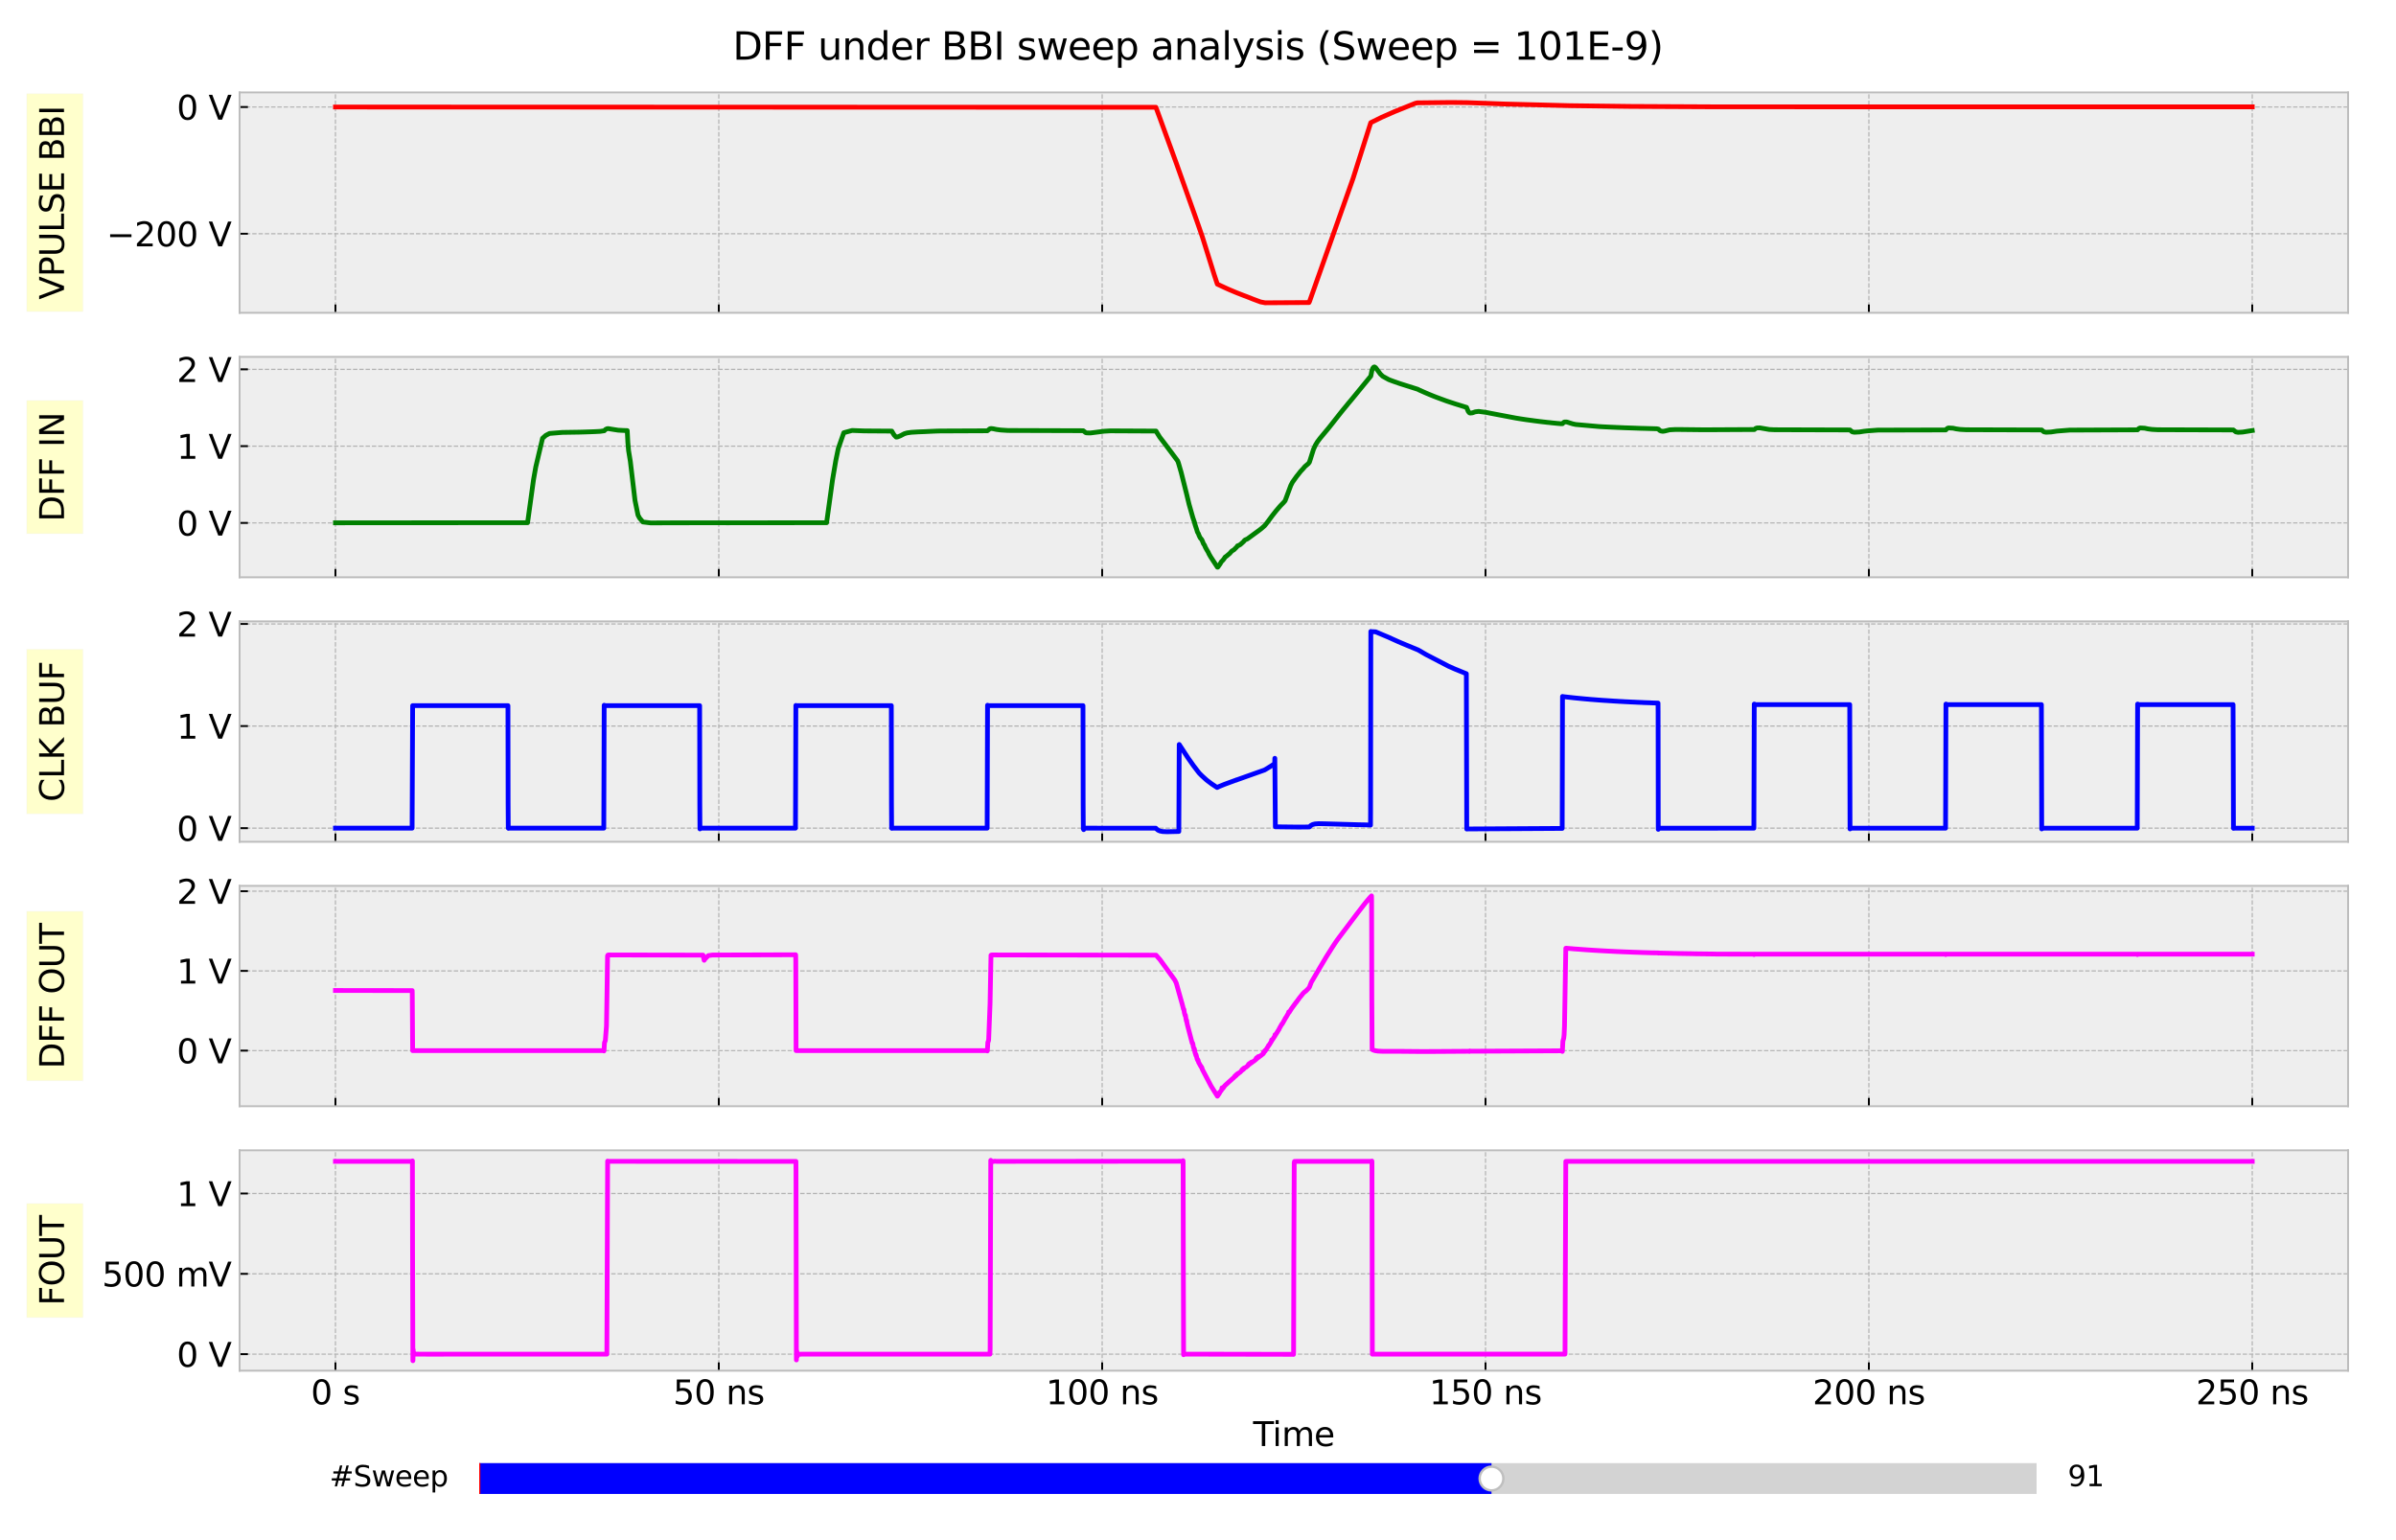 <?xml version="1.0" encoding="utf-8" standalone="no"?>
<!DOCTYPE svg PUBLIC "-//W3C//DTD SVG 1.1//EN"
  "http://www.w3.org/Graphics/SVG/1.1/DTD/svg11.dtd">
<svg xmlns:xlink="http://www.w3.org/1999/xlink" width="1008pt" height="648pt" viewBox="0 0 1008 648" xmlns="http://www.w3.org/2000/svg" version="1.1">
 <defs>
  <style type="text/css">*{stroke-linejoin: round; stroke-linecap: butt}</style>
 </defs>
 <g id="figure_1">
  <g id="patch_1">
   <path d="M 0 648 
L 1008 648 
L 1008 0 
L 0 0 
z
" style="fill: #ffffff"/>
  </g>
  <g id="axes_1">
   <g id="patch_2">
    <path d="M 100.8 131.611 
L 987.84 131.611 
L 987.84 38.88 
L 100.8 38.88 
z
" style="fill: #eeeeee"/>
   </g>
   <g id="matplotlib.axis_1">
    <g id="xtick_1">
     <g id="line2d_1">
      <path d="M 141.12 131.611 
L 141.12 38.88 
" clip-path="url(#p64c631e053)" style="fill: none; stroke-dasharray: 1.85,0.8; stroke-dashoffset: 0; stroke: #b2b2b2; stroke-width: 0.5"/>
     </g>
     <g id="line2d_2">
      <defs>
       <path id="m78570ff4a6" d="M 0 0 
L 0 -3.5 
" style="stroke: #000000; stroke-width: 0.8"/>
      </defs>
      <g>
       <use xlink:href="#m78570ff4a6" x="141.12" y="131.611" style="stroke: #000000; stroke-width: 0.8"/>
      </g>
     </g>
    </g>
    <g id="xtick_2">
     <g id="line2d_3">
      <path d="M 302.4 131.611 
L 302.4 38.88 
" clip-path="url(#p64c631e053)" style="fill: none; stroke-dasharray: 1.85,0.8; stroke-dashoffset: 0; stroke: #b2b2b2; stroke-width: 0.5"/>
     </g>
     <g id="line2d_4">
      <g>
       <use xlink:href="#m78570ff4a6" x="302.4" y="131.611" style="stroke: #000000; stroke-width: 0.8"/>
      </g>
     </g>
    </g>
    <g id="xtick_3">
     <g id="line2d_5">
      <path d="M 463.68 131.611 
L 463.68 38.88 
" clip-path="url(#p64c631e053)" style="fill: none; stroke-dasharray: 1.85,0.8; stroke-dashoffset: 0; stroke: #b2b2b2; stroke-width: 0.5"/>
     </g>
     <g id="line2d_6">
      <g>
       <use xlink:href="#m78570ff4a6" x="463.68" y="131.611" style="stroke: #000000; stroke-width: 0.8"/>
      </g>
     </g>
    </g>
    <g id="xtick_4">
     <g id="line2d_7">
      <path d="M 624.96 131.611 
L 624.96 38.88 
" clip-path="url(#p64c631e053)" style="fill: none; stroke-dasharray: 1.85,0.8; stroke-dashoffset: 0; stroke: #b2b2b2; stroke-width: 0.5"/>
     </g>
     <g id="line2d_8">
      <g>
       <use xlink:href="#m78570ff4a6" x="624.96" y="131.611" style="stroke: #000000; stroke-width: 0.8"/>
      </g>
     </g>
    </g>
    <g id="xtick_5">
     <g id="line2d_9">
      <path d="M 786.24 131.611 
L 786.24 38.88 
" clip-path="url(#p64c631e053)" style="fill: none; stroke-dasharray: 1.85,0.8; stroke-dashoffset: 0; stroke: #b2b2b2; stroke-width: 0.5"/>
     </g>
     <g id="line2d_10">
      <g>
       <use xlink:href="#m78570ff4a6" x="786.24" y="131.611" style="stroke: #000000; stroke-width: 0.8"/>
      </g>
     </g>
    </g>
    <g id="xtick_6">
     <g id="line2d_11">
      <path d="M 947.52 131.611 
L 947.52 38.88 
" clip-path="url(#p64c631e053)" style="fill: none; stroke-dasharray: 1.85,0.8; stroke-dashoffset: 0; stroke: #b2b2b2; stroke-width: 0.5"/>
     </g>
     <g id="line2d_12">
      <g>
       <use xlink:href="#m78570ff4a6" x="947.52" y="131.611" style="stroke: #000000; stroke-width: 0.8"/>
      </g>
     </g>
    </g>
   </g>
   <g id="matplotlib.axis_2">
    <g id="ytick_1">
     <g id="line2d_13">
      <path d="M 100.8 98.34 
L 987.84 98.34 
" clip-path="url(#p64c631e053)" style="fill: none; stroke-dasharray: 1.85,0.8; stroke-dashoffset: 0; stroke: #b2b2b2; stroke-width: 0.5"/>
     </g>
     <g id="line2d_14">
      <defs>
       <path id="m2381d6e1f6" d="M 0 0 
L 3.5 0 
" style="stroke: #000000; stroke-width: 0.8"/>
      </defs>
      <g>
       <use xlink:href="#m2381d6e1f6" x="100.8" y="98.34" style="stroke: #000000; stroke-width: 0.8"/>
      </g>
     </g>
     <g id="text_1">
      <!-- −200 V -->
      <g transform="translate(44.82 103.659) scale(0.14 -0.14)">
       <defs>
        <path id="DejaVuSans-2212" d="M 678 2272 
L 4684 2272 
L 4684 1741 
L 678 1741 
L 678 2272 
z
" transform="scale(0.016)"/>
        <path id="DejaVuSans-32" d="M 1228 531 
L 3431 531 
L 3431 0 
L 469 0 
L 469 531 
Q 828 903 1448 1529 
Q 2069 2156 2228 2338 
Q 2531 2678 2651 2914 
Q 2772 3150 2772 3378 
Q 2772 3750 2511 3984 
Q 2250 4219 1831 4219 
Q 1534 4219 1204 4116 
Q 875 4013 500 3803 
L 500 4441 
Q 881 4594 1212 4672 
Q 1544 4750 1819 4750 
Q 2544 4750 2975 4387 
Q 3406 4025 3406 3419 
Q 3406 3131 3298 2873 
Q 3191 2616 2906 2266 
Q 2828 2175 2409 1742 
Q 1991 1309 1228 531 
z
" transform="scale(0.016)"/>
        <path id="DejaVuSans-30" d="M 2034 4250 
Q 1547 4250 1301 3770 
Q 1056 3291 1056 2328 
Q 1056 1369 1301 889 
Q 1547 409 2034 409 
Q 2525 409 2770 889 
Q 3016 1369 3016 2328 
Q 3016 3291 2770 3770 
Q 2525 4250 2034 4250 
z
M 2034 4750 
Q 2819 4750 3233 4129 
Q 3647 3509 3647 2328 
Q 3647 1150 3233 529 
Q 2819 -91 2034 -91 
Q 1250 -91 836 529 
Q 422 1150 422 2328 
Q 422 3509 836 4129 
Q 1250 4750 2034 4750 
z
" transform="scale(0.016)"/>
        <path id="DejaVuSans-20" transform="scale(0.016)"/>
        <path id="DejaVuSans-56" d="M 1831 0 
L 50 4666 
L 709 4666 
L 2188 738 
L 3669 4666 
L 4325 4666 
L 2547 0 
L 1831 0 
z
" transform="scale(0.016)"/>
       </defs>
       <use xlink:href="#DejaVuSans-2212"/>
       <use xlink:href="#DejaVuSans-32" x="83.789"/>
       <use xlink:href="#DejaVuSans-30" x="147.412"/>
       <use xlink:href="#DejaVuSans-30" x="211.035"/>
       <use xlink:href="#DejaVuSans-20" x="274.658"/>
       <use xlink:href="#DejaVuSans-56" x="306.445"/>
      </g>
     </g>
    </g>
    <g id="ytick_2">
     <g id="line2d_15">
      <path d="M 100.8 45.027 
L 987.84 45.027 
" clip-path="url(#p64c631e053)" style="fill: none; stroke-dasharray: 1.85,0.8; stroke-dashoffset: 0; stroke: #b2b2b2; stroke-width: 0.5"/>
     </g>
     <g id="line2d_16">
      <g>
       <use xlink:href="#m2381d6e1f6" x="100.8" y="45.027" style="stroke: #000000; stroke-width: 0.8"/>
      </g>
     </g>
     <g id="text_2">
      <!-- 0 V -->
      <g transform="translate(74.366 50.346) scale(0.14 -0.14)">
       <use xlink:href="#DejaVuSans-30"/>
       <use xlink:href="#DejaVuSans-20" x="63.623"/>
       <use xlink:href="#DejaVuSans-56" x="95.41"/>
      </g>
     </g>
    </g>
    <g id="text_3">
     <g id="patch_3">
      <path d="M 34.877 131.08 
L 34.877 39.411 
L 11.247 39.411 
L 11.247 131.08 
z
" style="fill: #ffff00; opacity: 0.2; stroke: #eeeeee; stroke-width: 0.5; stroke-linejoin: miter"/>
     </g>
     <!-- VPULSE BBI -->
     <g transform="translate(26.925 126.04) rotate(-90) scale(0.14 -0.14)">
      <defs>
       <path id="DejaVuSans-50" d="M 1259 4147 
L 1259 2394 
L 2053 2394 
Q 2494 2394 2734 2622 
Q 2975 2850 2975 3272 
Q 2975 3691 2734 3919 
Q 2494 4147 2053 4147 
L 1259 4147 
z
M 628 4666 
L 2053 4666 
Q 2838 4666 3239 4311 
Q 3641 3956 3641 3272 
Q 3641 2581 3239 2228 
Q 2838 1875 2053 1875 
L 1259 1875 
L 1259 0 
L 628 0 
L 628 4666 
z
" transform="scale(0.016)"/>
       <path id="DejaVuSans-55" d="M 556 4666 
L 1191 4666 
L 1191 1831 
Q 1191 1081 1462 751 
Q 1734 422 2344 422 
Q 2950 422 3222 751 
Q 3494 1081 3494 1831 
L 3494 4666 
L 4128 4666 
L 4128 1753 
Q 4128 841 3676 375 
Q 3225 -91 2344 -91 
Q 1459 -91 1007 375 
Q 556 841 556 1753 
L 556 4666 
z
" transform="scale(0.016)"/>
       <path id="DejaVuSans-4c" d="M 628 4666 
L 1259 4666 
L 1259 531 
L 3531 531 
L 3531 0 
L 628 0 
L 628 4666 
z
" transform="scale(0.016)"/>
       <path id="DejaVuSans-53" d="M 3425 4513 
L 3425 3897 
Q 3066 4069 2747 4153 
Q 2428 4238 2131 4238 
Q 1616 4238 1336 4038 
Q 1056 3838 1056 3469 
Q 1056 3159 1242 3001 
Q 1428 2844 1947 2747 
L 2328 2669 
Q 3034 2534 3370 2195 
Q 3706 1856 3706 1288 
Q 3706 609 3251 259 
Q 2797 -91 1919 -91 
Q 1588 -91 1214 -16 
Q 841 59 441 206 
L 441 856 
Q 825 641 1194 531 
Q 1563 422 1919 422 
Q 2459 422 2753 634 
Q 3047 847 3047 1241 
Q 3047 1584 2836 1778 
Q 2625 1972 2144 2069 
L 1759 2144 
Q 1053 2284 737 2584 
Q 422 2884 422 3419 
Q 422 4038 858 4394 
Q 1294 4750 2059 4750 
Q 2388 4750 2728 4690 
Q 3069 4631 3425 4513 
z
" transform="scale(0.016)"/>
       <path id="DejaVuSans-45" d="M 628 4666 
L 3578 4666 
L 3578 4134 
L 1259 4134 
L 1259 2753 
L 3481 2753 
L 3481 2222 
L 1259 2222 
L 1259 531 
L 3634 531 
L 3634 0 
L 628 0 
L 628 4666 
z
" transform="scale(0.016)"/>
       <path id="DejaVuSans-42" d="M 1259 2228 
L 1259 519 
L 2272 519 
Q 2781 519 3026 730 
Q 3272 941 3272 1375 
Q 3272 1813 3026 2020 
Q 2781 2228 2272 2228 
L 1259 2228 
z
M 1259 4147 
L 1259 2741 
L 2194 2741 
Q 2656 2741 2882 2914 
Q 3109 3088 3109 3444 
Q 3109 3797 2882 3972 
Q 2656 4147 2194 4147 
L 1259 4147 
z
M 628 4666 
L 2241 4666 
Q 2963 4666 3353 4366 
Q 3744 4066 3744 3513 
Q 3744 3084 3544 2831 
Q 3344 2578 2956 2516 
Q 3422 2416 3680 2098 
Q 3938 1781 3938 1306 
Q 3938 681 3513 340 
Q 3088 0 2303 0 
L 628 0 
L 628 4666 
z
" transform="scale(0.016)"/>
       <path id="DejaVuSans-49" d="M 628 4666 
L 1259 4666 
L 1259 0 
L 628 0 
L 628 4666 
z
" transform="scale(0.016)"/>
      </defs>
      <use xlink:href="#DejaVuSans-56"/>
      <use xlink:href="#DejaVuSans-50" x="68.408"/>
      <use xlink:href="#DejaVuSans-55" x="128.711"/>
      <use xlink:href="#DejaVuSans-4c" x="201.904"/>
      <use xlink:href="#DejaVuSans-53" x="257.617"/>
      <use xlink:href="#DejaVuSans-45" x="321.094"/>
      <use xlink:href="#DejaVuSans-20" x="384.277"/>
      <use xlink:href="#DejaVuSans-42" x="416.064"/>
      <use xlink:href="#DejaVuSans-42" x="484.668"/>
      <use xlink:href="#DejaVuSans-49" x="553.271"/>
     </g>
    </g>
   </g>
   <g id="line2d_17">
    <path d="M 141.12 45.027 
L 486.291 45.136 
L 486.775 46.426 
L 495.001 69.007 
L 502.419 89.864 
L 504.032 94.441 
L 505.839 99.673 
L 509.322 110.808 
L 510.903 115.854 
L 512.129 119.551 
L 516.031 121.364 
L 516.612 121.62 
L 517.483 122.003 
L 518.128 122.27 
L 519.709 122.936 
L 520.354 123.203 
L 521.45 123.629 
L 522.192 123.923 
L 523.289 124.349 
L 524.192 124.677 
L 524.87 124.944 
L 525.676 125.255 
L 527.031 125.805 
L 529.676 126.791 
L 530.289 127.023 
L 532.224 127.396 
L 550.707 127.289 
L 550.932 126.802 
L 569.222 75.088 
L 572.963 63.292 
L 576.673 51.618 
L 581.285 49.341 
L 586.64 46.985 
L 595.349 43.484 
L 596.22 43.269 
L 610.509 43.108 
L 617.315 43.185 
L 632.669 43.746 
L 660.442 44.461 
L 686.085 44.774 
L 721.696 44.946 
L 769.725 44.954 
L 947.52 44.954 
L 947.52 44.954 
" clip-path="url(#p64c631e053)" style="fill: none; stroke: #ff0000; stroke-width: 2; stroke-linecap: square"/>
   </g>
   <g id="patch_4">
    <path d="M 100.8 131.611 
L 100.8 38.88 
" style="fill: none; stroke: #bcbcbc; stroke-width: 0.8; stroke-linejoin: miter; stroke-linecap: square"/>
   </g>
   <g id="patch_5">
    <path d="M 987.84 131.611 
L 987.84 38.88 
" style="fill: none; stroke: #bcbcbc; stroke-width: 0.8; stroke-linejoin: miter; stroke-linecap: square"/>
   </g>
   <g id="patch_6">
    <path d="M 100.8 131.611 
L 987.84 131.611 
" style="fill: none; stroke: #bcbcbc; stroke-width: 0.8; stroke-linejoin: miter; stroke-linecap: square"/>
   </g>
   <g id="patch_7">
    <path d="M 100.8 38.88 
L 987.84 38.88 
" style="fill: none; stroke: #bcbcbc; stroke-width: 0.8; stroke-linejoin: miter; stroke-linecap: square"/>
   </g>
  </g>
  <g id="axes_2">
   <g id="patch_8">
    <path d="M 100.8 242.888 
L 987.84 242.888 
L 987.84 150.157 
L 100.8 150.157 
z
" style="fill: #eeeeee"/>
   </g>
   <g id="matplotlib.axis_3">
    <g id="xtick_7">
     <g id="line2d_18">
      <path d="M 141.12 242.888 
L 141.12 150.157 
" clip-path="url(#pbb2c4f6bfe)" style="fill: none; stroke-dasharray: 1.85,0.8; stroke-dashoffset: 0; stroke: #b2b2b2; stroke-width: 0.5"/>
     </g>
     <g id="line2d_19">
      <g>
       <use xlink:href="#m78570ff4a6" x="141.12" y="242.888" style="stroke: #000000; stroke-width: 0.8"/>
      </g>
     </g>
    </g>
    <g id="xtick_8">
     <g id="line2d_20">
      <path d="M 302.4 242.888 
L 302.4 150.157 
" clip-path="url(#pbb2c4f6bfe)" style="fill: none; stroke-dasharray: 1.85,0.8; stroke-dashoffset: 0; stroke: #b2b2b2; stroke-width: 0.5"/>
     </g>
     <g id="line2d_21">
      <g>
       <use xlink:href="#m78570ff4a6" x="302.4" y="242.888" style="stroke: #000000; stroke-width: 0.8"/>
      </g>
     </g>
    </g>
    <g id="xtick_9">
     <g id="line2d_22">
      <path d="M 463.68 242.888 
L 463.68 150.157 
" clip-path="url(#pbb2c4f6bfe)" style="fill: none; stroke-dasharray: 1.85,0.8; stroke-dashoffset: 0; stroke: #b2b2b2; stroke-width: 0.5"/>
     </g>
     <g id="line2d_23">
      <g>
       <use xlink:href="#m78570ff4a6" x="463.68" y="242.888" style="stroke: #000000; stroke-width: 0.8"/>
      </g>
     </g>
    </g>
    <g id="xtick_10">
     <g id="line2d_24">
      <path d="M 624.96 242.888 
L 624.96 150.157 
" clip-path="url(#pbb2c4f6bfe)" style="fill: none; stroke-dasharray: 1.85,0.8; stroke-dashoffset: 0; stroke: #b2b2b2; stroke-width: 0.5"/>
     </g>
     <g id="line2d_25">
      <g>
       <use xlink:href="#m78570ff4a6" x="624.96" y="242.888" style="stroke: #000000; stroke-width: 0.8"/>
      </g>
     </g>
    </g>
    <g id="xtick_11">
     <g id="line2d_26">
      <path d="M 786.24 242.888 
L 786.24 150.157 
" clip-path="url(#pbb2c4f6bfe)" style="fill: none; stroke-dasharray: 1.85,0.8; stroke-dashoffset: 0; stroke: #b2b2b2; stroke-width: 0.5"/>
     </g>
     <g id="line2d_27">
      <g>
       <use xlink:href="#m78570ff4a6" x="786.24" y="242.888" style="stroke: #000000; stroke-width: 0.8"/>
      </g>
     </g>
    </g>
    <g id="xtick_12">
     <g id="line2d_28">
      <path d="M 947.52 242.888 
L 947.52 150.157 
" clip-path="url(#pbb2c4f6bfe)" style="fill: none; stroke-dasharray: 1.85,0.8; stroke-dashoffset: 0; stroke: #b2b2b2; stroke-width: 0.5"/>
     </g>
     <g id="line2d_29">
      <g>
       <use xlink:href="#m78570ff4a6" x="947.52" y="242.888" style="stroke: #000000; stroke-width: 0.8"/>
      </g>
     </g>
    </g>
   </g>
   <g id="matplotlib.axis_4">
    <g id="ytick_3">
     <g id="line2d_30">
      <path d="M 100.8 220.016 
L 987.84 220.016 
" clip-path="url(#pbb2c4f6bfe)" style="fill: none; stroke-dasharray: 1.85,0.8; stroke-dashoffset: 0; stroke: #b2b2b2; stroke-width: 0.5"/>
     </g>
     <g id="line2d_31">
      <g>
       <use xlink:href="#m2381d6e1f6" x="100.8" y="220.016" style="stroke: #000000; stroke-width: 0.8"/>
      </g>
     </g>
     <g id="text_4">
      <!-- 0 V -->
      <g transform="translate(74.366 225.335) scale(0.14 -0.14)">
       <use xlink:href="#DejaVuSans-30"/>
       <use xlink:href="#DejaVuSans-20" x="63.623"/>
       <use xlink:href="#DejaVuSans-56" x="95.41"/>
      </g>
     </g>
    </g>
    <g id="ytick_4">
     <g id="line2d_32">
      <path d="M 100.8 187.708 
L 987.84 187.708 
" clip-path="url(#pbb2c4f6bfe)" style="fill: none; stroke-dasharray: 1.85,0.8; stroke-dashoffset: 0; stroke: #b2b2b2; stroke-width: 0.5"/>
     </g>
     <g id="line2d_33">
      <g>
       <use xlink:href="#m2381d6e1f6" x="100.8" y="187.708" style="stroke: #000000; stroke-width: 0.8"/>
      </g>
     </g>
     <g id="text_5">
      <!-- 1 V -->
      <g transform="translate(74.366 193.027) scale(0.14 -0.14)">
       <defs>
        <path id="DejaVuSans-31" d="M 794 531 
L 1825 531 
L 1825 4091 
L 703 3866 
L 703 4441 
L 1819 4666 
L 2450 4666 
L 2450 531 
L 3481 531 
L 3481 0 
L 794 0 
L 794 531 
z
" transform="scale(0.016)"/>
       </defs>
       <use xlink:href="#DejaVuSans-31"/>
       <use xlink:href="#DejaVuSans-20" x="63.623"/>
       <use xlink:href="#DejaVuSans-56" x="95.41"/>
      </g>
     </g>
    </g>
    <g id="ytick_5">
     <g id="line2d_34">
      <path d="M 100.8 155.4 
L 987.84 155.4 
" clip-path="url(#pbb2c4f6bfe)" style="fill: none; stroke-dasharray: 1.85,0.8; stroke-dashoffset: 0; stroke: #b2b2b2; stroke-width: 0.5"/>
     </g>
     <g id="line2d_35">
      <g>
       <use xlink:href="#m2381d6e1f6" x="100.8" y="155.4" style="stroke: #000000; stroke-width: 0.8"/>
      </g>
     </g>
     <g id="text_6">
      <!-- 2 V -->
      <g transform="translate(74.366 160.719) scale(0.14 -0.14)">
       <use xlink:href="#DejaVuSans-32"/>
       <use xlink:href="#DejaVuSans-20" x="63.623"/>
       <use xlink:href="#DejaVuSans-56" x="95.41"/>
      </g>
     </g>
    </g>
    <g id="text_7">
     <g id="patch_9">
      <path d="M 34.877 224.532 
L 34.877 168.514 
L 11.247 168.514 
L 11.247 224.532 
z
" style="fill: #ffff00; opacity: 0.2; stroke: #eeeeee; stroke-width: 0.5; stroke-linejoin: miter"/>
     </g>
     <!-- DFF IN -->
     <g transform="translate(26.925 219.492) rotate(-90) scale(0.14 -0.14)">
      <defs>
       <path id="DejaVuSans-44" d="M 1259 4147 
L 1259 519 
L 2022 519 
Q 2988 519 3436 956 
Q 3884 1394 3884 2338 
Q 3884 3275 3436 3711 
Q 2988 4147 2022 4147 
L 1259 4147 
z
M 628 4666 
L 1925 4666 
Q 3281 4666 3915 4102 
Q 4550 3538 4550 2338 
Q 4550 1131 3912 565 
Q 3275 0 1925 0 
L 628 0 
L 628 4666 
z
" transform="scale(0.016)"/>
       <path id="DejaVuSans-46" d="M 628 4666 
L 3309 4666 
L 3309 4134 
L 1259 4134 
L 1259 2759 
L 3109 2759 
L 3109 2228 
L 1259 2228 
L 1259 0 
L 628 0 
L 628 4666 
z
" transform="scale(0.016)"/>
       <path id="DejaVuSans-4e" d="M 628 4666 
L 1478 4666 
L 3547 763 
L 3547 4666 
L 4159 4666 
L 4159 0 
L 3309 0 
L 1241 3903 
L 1241 0 
L 628 0 
L 628 4666 
z
" transform="scale(0.016)"/>
      </defs>
      <use xlink:href="#DejaVuSans-44"/>
      <use xlink:href="#DejaVuSans-46" x="77.002"/>
      <use xlink:href="#DejaVuSans-46" x="134.521"/>
      <use xlink:href="#DejaVuSans-20" x="192.041"/>
      <use xlink:href="#DejaVuSans-49" x="223.828"/>
      <use xlink:href="#DejaVuSans-4e" x="253.32"/>
     </g>
    </g>
   </g>
   <g id="line2d_36">
    <path d="M 141.12 219.969 
L 221.954 219.924 
L 224.437 201.923 
L 225.405 196.447 
L 228.243 184.406 
L 229.598 183.198 
L 231.179 182.367 
L 236.598 181.934 
L 243.759 181.825 
L 245.275 181.782 
L 248.565 181.673 
L 250.371 181.602 
L 252.5 181.492 
L 254.21 181.24 
L 254.726 180.707 
L 255.371 180.387 
L 255.887 180.335 
L 257.596 180.616 
L 260.08 181.001 
L 262.37 181.12 
L 263.886 181.169 
L 264.144 186.151 
L 264.435 189.54 
L 265.177 194.056 
L 267.144 210.539 
L 268.402 216.727 
L 269.08 217.989 
L 270.467 219.624 
L 273.757 220.017 
L 282.756 219.974 
L 297.336 219.96 
L 306.238 219.968 
L 347.752 219.926 
L 350.236 201.961 
L 351.623 193.747 
L 352.687 188.619 
L 354.977 182.064 
L 358.493 181.114 
L 360.3 181.185 
L 363.267 181.295 
L 364.525 181.311 
L 375.17 181.382 
L 375.718 182.325 
L 376.169 183.039 
L 377.008 183.902 
L 377.556 183.847 
L 378.75 183.382 
L 380.46 182.48 
L 381.621 182.135 
L 383.427 181.886 
L 386.201 181.718 
L 389.04 181.608 
L 391.298 181.492 
L 393.814 181.382 
L 395.362 181.337 
L 415.361 181.253 
L 416.489 180.367 
L 417.07 180.306 
L 417.909 180.409 
L 419.199 180.684 
L 420.973 180.926 
L 424.037 181.123 
L 455.713 181.22 
L 456.809 182.067 
L 457.261 182.135 
L 458.713 182.173 
L 462.809 181.653 
L 464.454 181.437 
L 467.131 181.278 
L 486.356 181.372 
L 486.743 182.047 
L 487.904 183.918 
L 489.84 186.441 
L 495.42 193.879 
L 495.742 194.696 
L 496.904 198.687 
L 499.129 207.54 
L 500.258 212.215 
L 501.774 217.558 
L 501.936 218.077 
L 502.516 219.755 
L 502.742 220.685 
L 503.194 222.028 
L 503.355 222.502 
L 503.774 223.884 
L 504.129 224.459 
L 504.452 225.307 
L 504.968 226.366 
L 505.226 226.592 
L 505.355 226.796 
L 505.548 227.01 
L 505.774 227.459 
L 506.387 228.957 
L 506.613 229.152 
L 506.774 229.479 
L 507.129 230.322 
L 507.742 231.423 
L 508.29 232.324 
L 508.613 233.057 
L 509.354 234.341 
L 512.161 238.635 
L 512.322 238.639 
L 513.29 237.293 
L 513.806 236.375 
L 514.515 235.658 
L 514.999 235.039 
L 515.386 234.394 
L 515.677 234.203 
L 515.838 234.113 
L 517.289 232.901 
L 518.225 231.852 
L 519.096 231.327 
L 520.322 230.123 
L 520.612 229.669 
L 520.934 229.54 
L 521.096 229.53 
L 521.354 229.35 
L 521.773 229.135 
L 523.225 227.832 
L 523.515 227.409 
L 523.805 227.172 
L 524.773 226.747 
L 527.773 224.542 
L 529.676 223.157 
L 530.772 222.302 
L 532.03 221.191 
L 532.708 220.373 
L 533.966 218.696 
L 534.837 217.518 
L 535.127 217.113 
L 536.869 214.907 
L 538.611 212.867 
L 539.965 211.475 
L 540.643 210.69 
L 541.127 209.392 
L 543.03 204.277 
L 543.739 202.895 
L 545.546 200.363 
L 546.094 199.696 
L 547.126 198.37 
L 548.158 197.267 
L 548.997 196.276 
L 550.449 195.036 
L 550.868 194.465 
L 551.255 193.277 
L 552.61 189.001 
L 553.416 187.255 
L 554.287 185.831 
L 555.416 184.332 
L 557.222 182.161 
L 558.996 180.041 
L 563.964 173.751 
L 565.093 172.345 
L 566.835 170.245 
L 567.028 169.977 
L 568.447 168.31 
L 576.705 158.233 
L 577.157 155.933 
L 577.544 154.896 
L 577.931 154.453 
L 578.253 154.372 
L 578.737 154.686 
L 579.382 155.561 
L 580.705 157.354 
L 581.705 158.301 
L 584.253 159.71 
L 585.64 160.239 
L 586.511 160.553 
L 588.769 161.338 
L 589.672 161.632 
L 596.413 163.764 
L 597.123 164.126 
L 600.091 165.435 
L 600.542 165.625 
L 601.445 166.003 
L 601.897 166.191 
L 602.961 166.624 
L 604.09 167.066 
L 608.058 168.536 
L 608.767 168.788 
L 610.477 169.354 
L 611.38 169.644 
L 612.122 169.893 
L 616.993 171.408 
L 617.67 173.053 
L 618.154 173.68 
L 618.477 173.802 
L 619.444 173.696 
L 620.154 173.441 
L 620.638 173.273 
L 622.057 173.095 
L 625.218 173.515 
L 625.799 173.628 
L 626.928 173.854 
L 637.766 175.912 
L 639.54 176.2 
L 641.894 176.558 
L 642.636 176.658 
L 643.088 176.723 
L 644.701 176.936 
L 645.443 177.043 
L 646.926 177.23 
L 647.797 177.34 
L 649.184 177.505 
L 650.152 177.608 
L 650.829 177.699 
L 651.991 177.802 
L 652.668 177.893 
L 653.797 178.002 
L 654.958 178.122 
L 656.216 178.229 
L 656.764 178.284 
L 657.345 178.261 
L 657.829 177.725 
L 658.216 177.537 
L 659.151 177.547 
L 660.151 177.86 
L 661.603 178.322 
L 662.893 178.597 
L 672.667 179.466 
L 674.602 179.576 
L 675.344 179.611 
L 677.473 179.715 
L 679.924 179.825 
L 680.344 179.847 
L 681.15 179.876 
L 683.698 179.986 
L 684.085 179.996 
L 687.15 180.102 
L 687.827 180.125 
L 689.569 180.193 
L 690.375 180.219 
L 691.794 180.251 
L 695.504 180.358 
L 696.149 180.377 
L 696.988 180.4 
L 697.73 180.552 
L 698.213 181.085 
L 698.794 181.356 
L 699.536 181.472 
L 700.342 181.362 
L 702.439 180.842 
L 704.826 180.71 
L 705.955 180.716 
L 707.019 180.72 
L 716.793 180.829 
L 717.341 180.829 
L 738.082 180.723 
L 738.598 180.254 
L 739.243 180.044 
L 740.404 180.031 
L 744.372 180.713 
L 746.436 180.81 
L 778.273 180.897 
L 779.208 181.692 
L 780.144 181.863 
L 782.273 181.753 
L 784.111 181.459 
L 785.434 181.308 
L 789.949 180.965 
L 818.593 180.897 
L 819.141 180.312 
L 819.689 180.051 
L 821.657 180.161 
L 823.012 180.455 
L 824.689 180.678 
L 827.108 180.81 
L 858.913 180.897 
L 859.848 181.692 
L 860.784 181.863 
L 862.913 181.757 
L 865.299 181.392 
L 870.718 180.959 
L 899.265 180.852 
L 899.781 180.312 
L 900.329 180.051 
L 902.297 180.161 
L 903.652 180.455 
L 905.329 180.678 
L 907.748 180.81 
L 939.553 180.897 
L 940.617 181.721 
L 941.585 181.899 
L 943.488 181.792 
L 946.585 181.285 
L 947.52 181.146 
L 947.52 181.146 
" clip-path="url(#pbb2c4f6bfe)" style="fill: none; stroke: #008000; stroke-width: 2; stroke-linecap: square"/>
   </g>
   <g id="patch_10">
    <path d="M 100.8 242.888 
L 100.8 150.157 
" style="fill: none; stroke: #bcbcbc; stroke-width: 0.8; stroke-linejoin: miter; stroke-linecap: square"/>
   </g>
   <g id="patch_11">
    <path d="M 987.84 242.888 
L 987.84 150.157 
" style="fill: none; stroke: #bcbcbc; stroke-width: 0.8; stroke-linejoin: miter; stroke-linecap: square"/>
   </g>
   <g id="patch_12">
    <path d="M 100.8 242.888 
L 987.84 242.888 
" style="fill: none; stroke: #bcbcbc; stroke-width: 0.8; stroke-linejoin: miter; stroke-linecap: square"/>
   </g>
   <g id="patch_13">
    <path d="M 100.8 150.157 
L 987.84 150.157 
" style="fill: none; stroke: #bcbcbc; stroke-width: 0.8; stroke-linejoin: miter; stroke-linecap: square"/>
   </g>
  </g>
  <g id="axes_3">
   <g id="patch_14">
    <path d="M 100.8 354.166 
L 987.84 354.166 
L 987.84 261.434 
L 100.8 261.434 
z
" style="fill: #eeeeee"/>
   </g>
   <g id="matplotlib.axis_5">
    <g id="xtick_13">
     <g id="line2d_37">
      <path d="M 141.12 354.166 
L 141.12 261.434 
" clip-path="url(#pa8d3d8155b)" style="fill: none; stroke-dasharray: 1.85,0.8; stroke-dashoffset: 0; stroke: #b2b2b2; stroke-width: 0.5"/>
     </g>
     <g id="line2d_38">
      <g>
       <use xlink:href="#m78570ff4a6" x="141.12" y="354.166" style="stroke: #000000; stroke-width: 0.8"/>
      </g>
     </g>
    </g>
    <g id="xtick_14">
     <g id="line2d_39">
      <path d="M 302.4 354.166 
L 302.4 261.434 
" clip-path="url(#pa8d3d8155b)" style="fill: none; stroke-dasharray: 1.85,0.8; stroke-dashoffset: 0; stroke: #b2b2b2; stroke-width: 0.5"/>
     </g>
     <g id="line2d_40">
      <g>
       <use xlink:href="#m78570ff4a6" x="302.4" y="354.166" style="stroke: #000000; stroke-width: 0.8"/>
      </g>
     </g>
    </g>
    <g id="xtick_15">
     <g id="line2d_41">
      <path d="M 463.68 354.166 
L 463.68 261.434 
" clip-path="url(#pa8d3d8155b)" style="fill: none; stroke-dasharray: 1.85,0.8; stroke-dashoffset: 0; stroke: #b2b2b2; stroke-width: 0.5"/>
     </g>
     <g id="line2d_42">
      <g>
       <use xlink:href="#m78570ff4a6" x="463.68" y="354.166" style="stroke: #000000; stroke-width: 0.8"/>
      </g>
     </g>
    </g>
    <g id="xtick_16">
     <g id="line2d_43">
      <path d="M 624.96 354.166 
L 624.96 261.434 
" clip-path="url(#pa8d3d8155b)" style="fill: none; stroke-dasharray: 1.85,0.8; stroke-dashoffset: 0; stroke: #b2b2b2; stroke-width: 0.5"/>
     </g>
     <g id="line2d_44">
      <g>
       <use xlink:href="#m78570ff4a6" x="624.96" y="354.166" style="stroke: #000000; stroke-width: 0.8"/>
      </g>
     </g>
    </g>
    <g id="xtick_17">
     <g id="line2d_45">
      <path d="M 786.24 354.166 
L 786.24 261.434 
" clip-path="url(#pa8d3d8155b)" style="fill: none; stroke-dasharray: 1.85,0.8; stroke-dashoffset: 0; stroke: #b2b2b2; stroke-width: 0.5"/>
     </g>
     <g id="line2d_46">
      <g>
       <use xlink:href="#m78570ff4a6" x="786.24" y="354.166" style="stroke: #000000; stroke-width: 0.8"/>
      </g>
     </g>
    </g>
    <g id="xtick_18">
     <g id="line2d_47">
      <path d="M 947.52 354.166 
L 947.52 261.434 
" clip-path="url(#pa8d3d8155b)" style="fill: none; stroke-dasharray: 1.85,0.8; stroke-dashoffset: 0; stroke: #b2b2b2; stroke-width: 0.5"/>
     </g>
     <g id="line2d_48">
      <g>
       <use xlink:href="#m78570ff4a6" x="947.52" y="354.166" style="stroke: #000000; stroke-width: 0.8"/>
      </g>
     </g>
    </g>
   </g>
   <g id="matplotlib.axis_6">
    <g id="ytick_6">
     <g id="line2d_49">
      <path d="M 100.8 348.436 
L 987.84 348.436 
" clip-path="url(#pa8d3d8155b)" style="fill: none; stroke-dasharray: 1.85,0.8; stroke-dashoffset: 0; stroke: #b2b2b2; stroke-width: 0.5"/>
     </g>
     <g id="line2d_50">
      <g>
       <use xlink:href="#m2381d6e1f6" x="100.8" y="348.436" style="stroke: #000000; stroke-width: 0.8"/>
      </g>
     </g>
     <g id="text_8">
      <!-- 0 V -->
      <g transform="translate(74.366 353.755) scale(0.14 -0.14)">
       <use xlink:href="#DejaVuSans-30"/>
       <use xlink:href="#DejaVuSans-20" x="63.623"/>
       <use xlink:href="#DejaVuSans-56" x="95.41"/>
      </g>
     </g>
    </g>
    <g id="ytick_7">
     <g id="line2d_51">
      <path d="M 100.8 305.479 
L 987.84 305.479 
" clip-path="url(#pa8d3d8155b)" style="fill: none; stroke-dasharray: 1.85,0.8; stroke-dashoffset: 0; stroke: #b2b2b2; stroke-width: 0.5"/>
     </g>
     <g id="line2d_52">
      <g>
       <use xlink:href="#m2381d6e1f6" x="100.8" y="305.479" style="stroke: #000000; stroke-width: 0.8"/>
      </g>
     </g>
     <g id="text_9">
      <!-- 1 V -->
      <g transform="translate(74.366 310.798) scale(0.14 -0.14)">
       <use xlink:href="#DejaVuSans-31"/>
       <use xlink:href="#DejaVuSans-20" x="63.623"/>
       <use xlink:href="#DejaVuSans-56" x="95.41"/>
      </g>
     </g>
    </g>
    <g id="ytick_8">
     <g id="line2d_53">
      <path d="M 100.8 262.522 
L 987.84 262.522 
" clip-path="url(#pa8d3d8155b)" style="fill: none; stroke-dasharray: 1.85,0.8; stroke-dashoffset: 0; stroke: #b2b2b2; stroke-width: 0.5"/>
     </g>
     <g id="line2d_54">
      <g>
       <use xlink:href="#m2381d6e1f6" x="100.8" y="262.522" style="stroke: #000000; stroke-width: 0.8"/>
      </g>
     </g>
     <g id="text_10">
      <!-- 2 V -->
      <g transform="translate(74.366 267.841) scale(0.14 -0.14)">
       <use xlink:href="#DejaVuSans-32"/>
       <use xlink:href="#DejaVuSans-20" x="63.623"/>
       <use xlink:href="#DejaVuSans-56" x="95.41"/>
      </g>
     </g>
    </g>
    <g id="text_11">
     <g id="patch_15">
      <path d="M 34.877 342.395 
L 34.877 273.205 
L 11.247 273.205 
L 11.247 342.395 
z
" style="fill: #ffff00; opacity: 0.2; stroke: #eeeeee; stroke-width: 0.5; stroke-linejoin: miter"/>
     </g>
     <!-- CLK BUF -->
     <g transform="translate(26.925 337.355) rotate(-90) scale(0.14 -0.14)">
      <defs>
       <path id="DejaVuSans-43" d="M 4122 4306 
L 4122 3641 
Q 3803 3938 3442 4084 
Q 3081 4231 2675 4231 
Q 1875 4231 1450 3742 
Q 1025 3253 1025 2328 
Q 1025 1406 1450 917 
Q 1875 428 2675 428 
Q 3081 428 3442 575 
Q 3803 722 4122 1019 
L 4122 359 
Q 3791 134 3420 21 
Q 3050 -91 2638 -91 
Q 1578 -91 968 557 
Q 359 1206 359 2328 
Q 359 3453 968 4101 
Q 1578 4750 2638 4750 
Q 3056 4750 3426 4639 
Q 3797 4528 4122 4306 
z
" transform="scale(0.016)"/>
       <path id="DejaVuSans-4b" d="M 628 4666 
L 1259 4666 
L 1259 2694 
L 3353 4666 
L 4166 4666 
L 1850 2491 
L 4331 0 
L 3500 0 
L 1259 2247 
L 1259 0 
L 628 0 
L 628 4666 
z
" transform="scale(0.016)"/>
      </defs>
      <use xlink:href="#DejaVuSans-43"/>
      <use xlink:href="#DejaVuSans-4c" x="69.824"/>
      <use xlink:href="#DejaVuSans-4b" x="125.537"/>
      <use xlink:href="#DejaVuSans-20" x="191.113"/>
      <use xlink:href="#DejaVuSans-42" x="222.9"/>
      <use xlink:href="#DejaVuSans-55" x="291.504"/>
      <use xlink:href="#DejaVuSans-46" x="364.697"/>
     </g>
    </g>
   </g>
   <g id="line2d_55">
    <path d="M 141.12 348.435 
L 173.376 348.435 
L 173.602 296.888 
L 213.696 296.888 
L 213.761 338.006 
L 213.825 348.416 
L 213.89 348.354 
L 213.954 348.526 
L 214.019 348.441 
L 215.373 348.431 
L 223.47 348.435 
L 254.016 348.435 
L 254.177 296.729 
L 254.242 297.004 
L 254.403 296.879 
L 254.855 296.888 
L 294.336 296.888 
L 294.401 337.97 
L 294.465 348.756 
L 294.53 348.01 
L 294.626 348.503 
L 294.659 348.473 
L 294.852 348.397 
L 295.207 348.452 
L 295.497 348.434 
L 320.721 348.435 
L 334.656 348.435 
L 334.817 296.81 
L 334.882 296.905 
L 335.204 296.892 
L 336.075 296.888 
L 374.976 296.888 
L 375.041 338.009 
L 375.105 348.437 
L 375.17 348.349 
L 375.234 348.52 
L 375.299 348.441 
L 376.718 348.431 
L 385.072 348.435 
L 415.296 348.435 
L 415.457 296.729 
L 415.522 297.004 
L 415.683 296.875 
L 416.651 296.892 
L 455.616 296.888 
L 455.681 337.972 
L 455.745 348.762 
L 455.81 347.811 
L 455.906 349.066 
L 455.939 348.506 
L 456.132 348.41 
L 456.519 348.435 
L 486.227 348.446 
L 486.517 348.739 
L 487.195 349.291 
L 488.001 349.646 
L 489.13 349.869 
L 490.936 349.95 
L 495.194 349.851 
L 495.936 349.828 
L 496.097 313.231 
L 496.194 313.379 
L 499.774 318.847 
L 502.065 322.095 
L 504.452 325.214 
L 505.548 326.321 
L 505.581 326.324 
L 505.71 326.478 
L 507.548 328.144 
L 507.677 328.242 
L 507.871 328.406 
L 509.742 329.809 
L 512.032 331.332 
L 512.258 331.236 
L 512.806 330.947 
L 515.322 329.928 
L 519.934 328.24 
L 519.999 328.263 
L 520.128 328.15 
L 520.193 328.205 
L 520.322 328.081 
L 520.483 328.062 
L 531.966 323.981 
L 532.708 323.555 
L 534.804 322.257 
L 536.256 321.303 
L 536.321 319.046 
L 536.546 347.872 
L 536.611 347.87 
L 546.288 347.981 
L 550.836 347.939 
L 551.481 347.313 
L 552.255 346.903 
L 553.255 346.654 
L 554.739 346.547 
L 557.448 346.599 
L 571.544 346.996 
L 574.641 347.049 
L 576.576 347.152 
L 576.608 340.853 
L 576.705 265.684 
L 576.77 265.74 
L 578.737 265.843 
L 584.188 268.137 
L 585.801 268.871 
L 588.124 269.915 
L 589.414 270.478 
L 596.639 273.472 
L 597.252 273.824 
L 599.51 275.143 
L 599.929 275.388 
L 609.413 280.315 
L 612.122 281.513 
L 613.058 281.887 
L 616.896 283.459 
L 617.057 348.816 
L 617.122 348.78 
L 618.702 348.767 
L 657.216 348.542 
L 657.345 293.026 
L 657.41 293.047 
L 657.764 293.112 
L 658.635 293.219 
L 658.893 293.241 
L 659.796 293.348 
L 660.055 293.37 
L 660.958 293.477 
L 661.216 293.498 
L 662.119 293.606 
L 662.377 293.627 
L 663.377 293.735 
L 663.635 293.756 
L 664.732 293.864 
L 664.99 293.885 
L 666.086 293.992 
L 666.344 294.014 
L 667.538 294.121 
L 667.796 294.143 
L 668.989 294.25 
L 669.247 294.272 
L 670.634 294.379 
L 670.893 294.401 
L 672.28 294.508 
L 672.538 294.529 
L 673.054 294.568 
L 674.86 294.697 
L 676.505 294.796 
L 676.86 294.826 
L 678.44 294.925 
L 678.795 294.955 
L 680.569 295.053 
L 680.924 295.084 
L 682.892 295.182 
L 683.247 295.212 
L 685.408 295.311 
L 685.763 295.341 
L 688.117 295.44 
L 688.472 295.47 
L 691.02 295.569 
L 691.375 295.599 
L 694.31 295.698 
L 694.665 295.728 
L 697.536 295.814 
L 697.568 299.573 
L 697.633 348.941 
L 697.697 348.418 
L 697.73 348.414 
L 697.762 348.554 
L 697.826 348.467 
L 698.246 348.464 
L 737.856 348.447 
L 738.017 296.235 
L 738.082 296.72 
L 738.179 296.278 
L 738.243 296.441 
L 738.727 296.458 
L 778.176 296.458 
L 778.305 348.764 
L 778.466 348.514 
L 778.724 348.418 
L 779.079 348.465 
L 779.402 348.447 
L 817.238 348.447 
L 818.496 348.447 
L 818.657 296.235 
L 818.722 296.72 
L 818.819 296.278 
L 818.883 296.441 
L 819.367 296.458 
L 858.816 296.458 
L 858.945 348.764 
L 859.106 348.514 
L 859.364 348.418 
L 859.719 348.465 
L 860.042 348.447 
L 897.878 348.447 
L 899.136 348.447 
L 899.297 296.235 
L 899.362 296.72 
L 899.459 296.278 
L 899.523 296.441 
L 900.007 296.458 
L 939.456 296.458 
L 939.488 304.203 
L 939.617 348.396 
L 939.65 348.521 
L 939.714 348.401 
L 939.746 348.364 
L 939.811 348.419 
L 940.004 348.473 
L 940.23 348.446 
L 945.649 348.447 
L 947.52 348.447 
L 947.52 348.447 
" clip-path="url(#pa8d3d8155b)" style="fill: none; stroke: #0000ff; stroke-width: 2; stroke-linecap: square"/>
   </g>
   <g id="patch_16">
    <path d="M 100.8 354.166 
L 100.8 261.434 
" style="fill: none; stroke: #bcbcbc; stroke-width: 0.8; stroke-linejoin: miter; stroke-linecap: square"/>
   </g>
   <g id="patch_17">
    <path d="M 987.84 354.166 
L 987.84 261.434 
" style="fill: none; stroke: #bcbcbc; stroke-width: 0.8; stroke-linejoin: miter; stroke-linecap: square"/>
   </g>
   <g id="patch_18">
    <path d="M 100.8 354.166 
L 987.84 354.166 
" style="fill: none; stroke: #bcbcbc; stroke-width: 0.8; stroke-linejoin: miter; stroke-linecap: square"/>
   </g>
   <g id="patch_19">
    <path d="M 100.8 261.434 
L 987.84 261.434 
" style="fill: none; stroke: #bcbcbc; stroke-width: 0.8; stroke-linejoin: miter; stroke-linecap: square"/>
   </g>
  </g>
  <g id="axes_4">
   <g id="patch_20">
    <path d="M 100.8 465.443 
L 987.84 465.443 
L 987.84 372.712 
L 100.8 372.712 
z
" style="fill: #eeeeee"/>
   </g>
   <g id="matplotlib.axis_7">
    <g id="xtick_19">
     <g id="line2d_56">
      <path d="M 141.12 465.443 
L 141.12 372.712 
" clip-path="url(#p73c2f9e5a2)" style="fill: none; stroke-dasharray: 1.85,0.8; stroke-dashoffset: 0; stroke: #b2b2b2; stroke-width: 0.5"/>
     </g>
     <g id="line2d_57">
      <g>
       <use xlink:href="#m78570ff4a6" x="141.12" y="465.443" style="stroke: #000000; stroke-width: 0.8"/>
      </g>
     </g>
    </g>
    <g id="xtick_20">
     <g id="line2d_58">
      <path d="M 302.4 465.443 
L 302.4 372.712 
" clip-path="url(#p73c2f9e5a2)" style="fill: none; stroke-dasharray: 1.85,0.8; stroke-dashoffset: 0; stroke: #b2b2b2; stroke-width: 0.5"/>
     </g>
     <g id="line2d_59">
      <g>
       <use xlink:href="#m78570ff4a6" x="302.4" y="465.443" style="stroke: #000000; stroke-width: 0.8"/>
      </g>
     </g>
    </g>
    <g id="xtick_21">
     <g id="line2d_60">
      <path d="M 463.68 465.443 
L 463.68 372.712 
" clip-path="url(#p73c2f9e5a2)" style="fill: none; stroke-dasharray: 1.85,0.8; stroke-dashoffset: 0; stroke: #b2b2b2; stroke-width: 0.5"/>
     </g>
     <g id="line2d_61">
      <g>
       <use xlink:href="#m78570ff4a6" x="463.68" y="465.443" style="stroke: #000000; stroke-width: 0.8"/>
      </g>
     </g>
    </g>
    <g id="xtick_22">
     <g id="line2d_62">
      <path d="M 624.96 465.443 
L 624.96 372.712 
" clip-path="url(#p73c2f9e5a2)" style="fill: none; stroke-dasharray: 1.85,0.8; stroke-dashoffset: 0; stroke: #b2b2b2; stroke-width: 0.5"/>
     </g>
     <g id="line2d_63">
      <g>
       <use xlink:href="#m78570ff4a6" x="624.96" y="465.443" style="stroke: #000000; stroke-width: 0.8"/>
      </g>
     </g>
    </g>
    <g id="xtick_23">
     <g id="line2d_64">
      <path d="M 786.24 465.443 
L 786.24 372.712 
" clip-path="url(#p73c2f9e5a2)" style="fill: none; stroke-dasharray: 1.85,0.8; stroke-dashoffset: 0; stroke: #b2b2b2; stroke-width: 0.5"/>
     </g>
     <g id="line2d_65">
      <g>
       <use xlink:href="#m78570ff4a6" x="786.24" y="465.443" style="stroke: #000000; stroke-width: 0.8"/>
      </g>
     </g>
    </g>
    <g id="xtick_24">
     <g id="line2d_66">
      <path d="M 947.52 465.443 
L 947.52 372.712 
" clip-path="url(#p73c2f9e5a2)" style="fill: none; stroke-dasharray: 1.85,0.8; stroke-dashoffset: 0; stroke: #b2b2b2; stroke-width: 0.5"/>
     </g>
     <g id="line2d_67">
      <g>
       <use xlink:href="#m78570ff4a6" x="947.52" y="465.443" style="stroke: #000000; stroke-width: 0.8"/>
      </g>
     </g>
    </g>
   </g>
   <g id="matplotlib.axis_8">
    <g id="ytick_9">
     <g id="line2d_68">
      <path d="M 100.8 442.04 
L 987.84 442.04 
" clip-path="url(#p73c2f9e5a2)" style="fill: none; stroke-dasharray: 1.85,0.8; stroke-dashoffset: 0; stroke: #b2b2b2; stroke-width: 0.5"/>
     </g>
     <g id="line2d_69">
      <g>
       <use xlink:href="#m2381d6e1f6" x="100.8" y="442.04" style="stroke: #000000; stroke-width: 0.8"/>
      </g>
     </g>
     <g id="text_12">
      <!-- 0 V -->
      <g transform="translate(74.366 447.359) scale(0.14 -0.14)">
       <use xlink:href="#DejaVuSans-30"/>
       <use xlink:href="#DejaVuSans-20" x="63.623"/>
       <use xlink:href="#DejaVuSans-56" x="95.41"/>
      </g>
     </g>
    </g>
    <g id="ytick_10">
     <g id="line2d_70">
      <path d="M 100.8 408.502 
L 987.84 408.502 
" clip-path="url(#p73c2f9e5a2)" style="fill: none; stroke-dasharray: 1.85,0.8; stroke-dashoffset: 0; stroke: #b2b2b2; stroke-width: 0.5"/>
     </g>
     <g id="line2d_71">
      <g>
       <use xlink:href="#m2381d6e1f6" x="100.8" y="408.502" style="stroke: #000000; stroke-width: 0.8"/>
      </g>
     </g>
     <g id="text_13">
      <!-- 1 V -->
      <g transform="translate(74.366 413.821) scale(0.14 -0.14)">
       <use xlink:href="#DejaVuSans-31"/>
       <use xlink:href="#DejaVuSans-20" x="63.623"/>
       <use xlink:href="#DejaVuSans-56" x="95.41"/>
      </g>
     </g>
    </g>
    <g id="ytick_11">
     <g id="line2d_72">
      <path d="M 100.8 374.965 
L 987.84 374.965 
" clip-path="url(#p73c2f9e5a2)" style="fill: none; stroke-dasharray: 1.85,0.8; stroke-dashoffset: 0; stroke: #b2b2b2; stroke-width: 0.5"/>
     </g>
     <g id="line2d_73">
      <g>
       <use xlink:href="#m2381d6e1f6" x="100.8" y="374.965" style="stroke: #000000; stroke-width: 0.8"/>
      </g>
     </g>
     <g id="text_14">
      <!-- 2 V -->
      <g transform="translate(74.366 380.284) scale(0.14 -0.14)">
       <use xlink:href="#DejaVuSans-32"/>
       <use xlink:href="#DejaVuSans-20" x="63.623"/>
       <use xlink:href="#DejaVuSans-56" x="95.41"/>
      </g>
     </g>
    </g>
    <g id="text_15">
     <g id="patch_21">
      <path d="M 34.877 454.693 
L 34.877 383.461 
L 11.247 383.461 
L 11.247 454.693 
z
" style="fill: #ffff00; opacity: 0.2; stroke: #eeeeee; stroke-width: 0.5; stroke-linejoin: miter"/>
     </g>
     <!-- DFF OUT -->
     <g transform="translate(26.925 449.653) rotate(-90) scale(0.14 -0.14)">
      <defs>
       <path id="DejaVuSans-4f" d="M 2522 4238 
Q 1834 4238 1429 3725 
Q 1025 3213 1025 2328 
Q 1025 1447 1429 934 
Q 1834 422 2522 422 
Q 3209 422 3611 934 
Q 4013 1447 4013 2328 
Q 4013 3213 3611 3725 
Q 3209 4238 2522 4238 
z
M 2522 4750 
Q 3503 4750 4090 4092 
Q 4678 3434 4678 2328 
Q 4678 1225 4090 567 
Q 3503 -91 2522 -91 
Q 1538 -91 948 565 
Q 359 1222 359 2328 
Q 359 3434 948 4092 
Q 1538 4750 2522 4750 
z
" transform="scale(0.016)"/>
       <path id="DejaVuSans-54" d="M -19 4666 
L 3928 4666 
L 3928 4134 
L 2272 4134 
L 2272 0 
L 1638 0 
L 1638 4134 
L -19 4134 
L -19 4666 
z
" transform="scale(0.016)"/>
      </defs>
      <use xlink:href="#DejaVuSans-44"/>
      <use xlink:href="#DejaVuSans-46" x="77.002"/>
      <use xlink:href="#DejaVuSans-46" x="134.521"/>
      <use xlink:href="#DejaVuSans-20" x="192.041"/>
      <use xlink:href="#DejaVuSans-4f" x="223.828"/>
      <use xlink:href="#DejaVuSans-55" x="302.539"/>
      <use xlink:href="#DejaVuSans-54" x="375.732"/>
     </g>
    </g>
   </g>
   <g id="line2d_74">
    <path d="M 141.12 416.735 
L 173.408 416.776 
L 173.441 418.164 
L 173.602 442.042 
L 174.215 442.039 
L 186.246 442.039 
L 254.048 442.04 
L 254.081 442.174 
L 254.113 441.952 
L 254.306 438.678 
L 254.629 437.926 
L 254.693 437.554 
L 255.145 431.678 
L 255.371 417.868 
L 255.597 402.12 
L 255.758 401.845 
L 255.984 401.791 
L 257.08 401.795 
L 295.755 401.862 
L 296.239 404.032 
L 296.594 403.488 
L 297.981 402.063 
L 299.69 401.818 
L 334.721 401.711 
L 334.753 402.204 
L 334.785 404.642 
L 334.914 442.026 
L 334.979 441.996 
L 335.14 442.033 
L 335.591 442.039 
L 372.654 442.039 
L 415.328 442.04 
L 415.361 442.174 
L 415.393 441.954 
L 415.586 438.6 
L 415.877 437.83 
L 415.941 437.31 
L 416.522 422.182 
L 416.909 401.905 
L 417.102 401.798 
L 418.425 401.768 
L 419.747 401.795 
L 486.356 401.879 
L 488.001 403.743 
L 494.259 412.379 
L 494.872 413.659 
L 497.355 422.488 
L 497.904 424.65 
L 497.968 424.552 
L 498.065 424.683 
L 498.258 426.069 
L 498.581 427.281 
L 498.613 427.159 
L 498.646 427.036 
L 498.71 427.212 
L 498.968 428.841 
L 499.162 429.706 
L 499.194 429.266 
L 499.258 429.424 
L 499.323 430.144 
L 499.516 431.095 
L 501.355 438.142 
L 501.581 438.942 
L 501.71 438.818 
L 501.871 439.404 
L 502.032 440.454 
L 502.355 441.45 
L 502.387 441.298 
L 502.419 441.205 
L 502.452 441.312 
L 502.548 441.692 
L 502.71 442.73 
L 503.097 443.965 
L 503.129 443.623 
L 503.161 444.15 
L 503.194 444.047 
L 503.226 443.933 
L 503.258 444.057 
L 503.613 445.501 
L 503.839 446.036 
L 503.871 445.766 
L 503.935 445.913 
L 504.065 446.17 
L 504.226 446.898 
L 505.097 448.498 
L 505.129 448.431 
L 505.193 448.514 
L 505.322 448.762 
L 505.387 449.006 
L 505.452 448.899 
L 505.645 449.256 
L 505.806 449.897 
L 509.484 456.925 
L 512.161 461.216 
L 512.741 460.402 
L 512.838 460.257 
L 512.87 459.783 
L 512.935 460.128 
L 513.322 459.404 
L 513.741 458.794 
L 513.774 458.863 
L 513.806 458.756 
L 513.967 458.449 
L 513.999 458.425 
L 514.096 457.691 
L 514.128 458.25 
L 514.193 457.722 
L 514.225 457.739 
L 514.29 458.143 
L 514.354 458.051 
L 514.677 457.532 
L 514.806 457.364 
L 514.838 457.493 
L 514.87 457.273 
L 515.483 456.59 
L 518.709 453.681 
L 518.902 453.545 
L 519.322 453.039 
L 519.451 452.823 
L 519.483 453.012 
L 519.547 452.778 
L 519.741 452.526 
L 519.838 452.472 
L 519.87 452.683 
L 520.063 452.249 
L 520.096 452.431 
L 520.16 452.159 
L 520.193 452.396 
L 520.322 451.998 
L 520.709 451.721 
L 520.805 451.646 
L 520.838 451.743 
L 520.87 451.785 
L 520.999 451.575 
L 521.031 451.604 
L 521.063 451.539 
L 521.225 451.427 
L 521.612 451.207 
L 522.031 450.807 
L 522.321 450.452 
L 522.483 450.124 
L 522.515 450.315 
L 522.547 450.043 
L 522.773 449.917 
L 522.805 450.158 
L 522.838 449.789 
L 522.967 449.704 
L 522.999 449.999 
L 523.063 449.633 
L 523.096 449.914 
L 523.225 449.461 
L 523.257 449.471 
L 523.289 449.739 
L 523.321 449.422 
L 523.354 449.46 
L 523.386 449.549 
L 523.418 449.354 
L 524.16 449.066 
L 524.87 448.461 
L 525.063 448.297 
L 525.192 447.858 
L 525.386 447.665 
L 525.418 447.944 
L 525.45 447.638 
L 525.482 447.688 
L 525.676 447.426 
L 525.708 447.766 
L 525.773 447.515 
L 525.837 447.447 
L 525.902 447.564 
L 526.031 447.29 
L 526.063 447.367 
L 526.095 447.292 
L 526.224 447.154 
L 526.257 447.21 
L 526.289 447.153 
L 526.321 446.967 
L 526.353 446.977 
L 526.386 447.268 
L 526.418 446.921 
L 526.482 447.179 
L 526.611 446.845 
L 526.644 446.842 
L 526.676 447.047 
L 526.773 446.959 
L 526.902 446.788 
L 527.515 446.448 
L 528.224 445.866 
L 528.321 445.786 
L 528.482 445.244 
L 528.579 445.165 
L 528.611 445.55 
L 528.676 445.062 
L 528.708 445.443 
L 528.74 444.99 
L 528.837 445.001 
L 528.869 445.033 
L 528.902 444.917 
L 529.031 444.944 
L 529.063 444.98 
L 529.095 444.937 
L 529.127 444.787 
L 529.16 444.968 
L 529.192 445.056 
L 529.321 444.56 
L 529.353 444.824 
L 529.418 444.528 
L 529.482 444.526 
L 529.514 444.834 
L 529.579 444.804 
L 529.74 444.423 
L 529.773 444.646 
L 529.837 444.556 
L 529.998 444.393 
L 530.16 444.352 
L 531.482 443.289 
L 531.579 442.64 
L 531.611 443.071 
L 531.676 442.866 
L 531.74 442.58 
L 531.805 442.65 
L 531.837 442.684 
L 531.869 442.609 
L 532.127 442.035 
L 532.159 442.332 
L 532.224 442.225 
L 532.353 442.069 
L 533.643 440.043 
L 533.708 439.802 
L 533.772 439.837 
L 533.837 439.844 
L 533.869 439.797 
L 534.934 438.058 
L 534.966 437.555 
L 535.03 437.609 
L 535.063 437.816 
L 535.095 437.521 
L 535.127 437.583 
L 535.159 437.675 
L 535.224 437.53 
L 535.321 437.452 
L 536.288 435.947 
L 536.353 435.886 
L 536.417 435.328 
L 536.482 435.394 
L 536.546 435.509 
L 536.611 435.428 
L 537.74 433.625 
L 537.804 433.497 
L 538.03 433.194 
L 538.224 432.728 
L 539.288 430.844 
L 539.353 430.903 
L 539.514 430.664 
L 540.675 428.571 
L 540.772 428.322 
L 540.804 428.366 
L 540.933 428.202 
L 542.127 426.128 
L 542.159 425.754 
L 542.256 425.828 
L 542.288 426.022 
L 542.352 425.952 
L 543.32 424.403 
L 545.32 421.673 
L 545.352 421.705 
L 545.384 421.635 
L 546.707 419.825 
L 547.868 418.397 
L 548.094 418.089 
L 548.804 417.383 
L 549.352 417.005 
L 550.513 415.829 
L 550.868 415.327 
L 550.965 415.092 
L 551.642 413.319 
L 552.384 412.067 
L 555.255 407.171 
L 557.964 402.606 
L 560.642 398.361 
L 561.867 396.519 
L 562.609 395.433 
L 570.06 385.543 
L 570.576 384.852 
L 573.77 380.72 
L 574.447 379.865 
L 575.254 378.882 
L 576.608 377.302 
L 576.641 377.447 
L 576.673 377.463 
L 576.802 377.262 
L 576.931 377.222 
L 576.995 376.927 
L 577.028 378.406 
L 577.124 419.892 
L 577.253 441.543 
L 577.511 441.717 
L 578.415 442.04 
L 579.673 442.241 
L 581.866 442.34 
L 589.059 442.34 
L 597.962 442.419 
L 603.123 442.405 
L 618.122 442.309 
L 618.154 442.382 
L 618.218 442.296 
L 618.315 442.186 
L 618.38 442.226 
L 618.67 442.289 
L 620.541 442.287 
L 657.248 442.122 
L 657.281 442.38 
L 657.313 441.816 
L 657.506 438.067 
L 657.861 436.812 
L 658.022 435.407 
L 658.184 431.68 
L 658.377 420.724 
L 658.732 398.978 
L 658.958 398.947 
L 659.958 399.048 
L 661.313 399.155 
L 661.861 399.216 
L 663.345 399.323 
L 663.796 399.35 
L 664.635 399.417 
L 666.054 399.524 
L 666.506 399.551 
L 667.344 399.618 
L 668.957 399.725 
L 669.409 399.752 
L 671.086 399.86 
L 671.538 399.886 
L 673.409 399.994 
L 673.86 400.021 
L 675.828 400.128 
L 676.279 400.155 
L 677.021 400.188 
L 679.118 400.296 
L 679.569 400.322 
L 682.118 400.43 
L 682.569 400.457 
L 683.343 400.487 
L 686.279 400.597 
L 686.698 400.621 
L 690.053 400.732 
L 690.472 400.755 
L 694.31 400.866 
L 694.73 400.889 
L 697.633 400.923 
L 697.665 401.017 
L 697.762 400.96 
L 698.504 400.993 
L 703.503 401.101 
L 703.955 401.127 
L 705.019 401.124 
L 705.471 401.158 
L 712.212 401.268 
L 712.632 401.292 
L 721.599 401.402 
L 722.051 401.429 
L 723.147 401.426 
L 737.888 401.456 
L 737.921 401.627 
L 737.985 401.456 
L 738.211 401.443 
L 738.598 401.449 
L 818.528 401.456 
L 818.561 401.627 
L 818.625 401.456 
L 818.851 401.443 
L 819.238 401.449 
L 899.168 401.456 
L 899.201 401.627 
L 899.265 401.456 
L 899.491 401.443 
L 899.878 401.449 
L 947.52 401.459 
L 947.52 401.459 
" clip-path="url(#p73c2f9e5a2)" style="fill: none; stroke: #ff00ff; stroke-width: 2; stroke-linecap: square"/>
   </g>
   <g id="patch_22">
    <path d="M 100.8 465.443 
L 100.8 372.712 
" style="fill: none; stroke: #bcbcbc; stroke-width: 0.8; stroke-linejoin: miter; stroke-linecap: square"/>
   </g>
   <g id="patch_23">
    <path d="M 987.84 465.443 
L 987.84 372.712 
" style="fill: none; stroke: #bcbcbc; stroke-width: 0.8; stroke-linejoin: miter; stroke-linecap: square"/>
   </g>
   <g id="patch_24">
    <path d="M 100.8 465.443 
L 987.84 465.443 
" style="fill: none; stroke: #bcbcbc; stroke-width: 0.8; stroke-linejoin: miter; stroke-linecap: square"/>
   </g>
   <g id="patch_25">
    <path d="M 100.8 372.712 
L 987.84 372.712 
" style="fill: none; stroke: #bcbcbc; stroke-width: 0.8; stroke-linejoin: miter; stroke-linecap: square"/>
   </g>
  </g>
  <g id="axes_5">
   <g id="patch_26">
    <path d="M 100.8 576.72 
L 987.84 576.72 
L 987.84 483.989 
L 100.8 483.989 
z
" style="fill: #eeeeee"/>
   </g>
   <g id="matplotlib.axis_9">
    <g id="xtick_25">
     <g id="line2d_75">
      <path d="M 141.12 576.72 
L 141.12 483.989 
" clip-path="url(#pab560e1351)" style="fill: none; stroke-dasharray: 1.85,0.8; stroke-dashoffset: 0; stroke: #b2b2b2; stroke-width: 0.5"/>
     </g>
     <g id="line2d_76">
      <g>
       <use xlink:href="#m78570ff4a6" x="141.12" y="576.72" style="stroke: #000000; stroke-width: 0.8"/>
      </g>
     </g>
     <g id="text_16">
      <!-- 0 s -->
      <g transform="translate(130.795 590.858) scale(0.14 -0.14)">
       <defs>
        <path id="DejaVuSans-73" d="M 2834 3397 
L 2834 2853 
Q 2591 2978 2328 3040 
Q 2066 3103 1784 3103 
Q 1356 3103 1142 2972 
Q 928 2841 928 2578 
Q 928 2378 1081 2264 
Q 1234 2150 1697 2047 
L 1894 2003 
Q 2506 1872 2764 1633 
Q 3022 1394 3022 966 
Q 3022 478 2636 193 
Q 2250 -91 1575 -91 
Q 1294 -91 989 -36 
Q 684 19 347 128 
L 347 722 
Q 666 556 975 473 
Q 1284 391 1588 391 
Q 1994 391 2212 530 
Q 2431 669 2431 922 
Q 2431 1156 2273 1281 
Q 2116 1406 1581 1522 
L 1381 1569 
Q 847 1681 609 1914 
Q 372 2147 372 2553 
Q 372 3047 722 3315 
Q 1072 3584 1716 3584 
Q 2034 3584 2315 3537 
Q 2597 3491 2834 3397 
z
" transform="scale(0.016)"/>
       </defs>
       <use xlink:href="#DejaVuSans-30"/>
       <use xlink:href="#DejaVuSans-20" x="63.623"/>
       <use xlink:href="#DejaVuSans-73" x="95.41"/>
      </g>
     </g>
    </g>
    <g id="xtick_26">
     <g id="line2d_77">
      <path d="M 302.4 576.72 
L 302.4 483.989 
" clip-path="url(#pab560e1351)" style="fill: none; stroke-dasharray: 1.85,0.8; stroke-dashoffset: 0; stroke: #b2b2b2; stroke-width: 0.5"/>
     </g>
     <g id="line2d_78">
      <g>
       <use xlink:href="#m78570ff4a6" x="302.4" y="576.72" style="stroke: #000000; stroke-width: 0.8"/>
      </g>
     </g>
     <g id="text_17">
      <!-- 50 ns -->
      <g transform="translate(283.185 590.858) scale(0.14 -0.14)">
       <defs>
        <path id="DejaVuSans-35" d="M 691 4666 
L 3169 4666 
L 3169 4134 
L 1269 4134 
L 1269 2991 
Q 1406 3038 1543 3061 
Q 1681 3084 1819 3084 
Q 2600 3084 3056 2656 
Q 3513 2228 3513 1497 
Q 3513 744 3044 326 
Q 2575 -91 1722 -91 
Q 1428 -91 1123 -41 
Q 819 9 494 109 
L 494 744 
Q 775 591 1075 516 
Q 1375 441 1709 441 
Q 2250 441 2565 725 
Q 2881 1009 2881 1497 
Q 2881 1984 2565 2268 
Q 2250 2553 1709 2553 
Q 1456 2553 1204 2497 
Q 953 2441 691 2322 
L 691 4666 
z
" transform="scale(0.016)"/>
        <path id="DejaVuSans-6e" d="M 3513 2113 
L 3513 0 
L 2938 0 
L 2938 2094 
Q 2938 2591 2744 2837 
Q 2550 3084 2163 3084 
Q 1697 3084 1428 2787 
Q 1159 2491 1159 1978 
L 1159 0 
L 581 0 
L 581 3500 
L 1159 3500 
L 1159 2956 
Q 1366 3272 1645 3428 
Q 1925 3584 2291 3584 
Q 2894 3584 3203 3211 
Q 3513 2838 3513 2113 
z
" transform="scale(0.016)"/>
       </defs>
       <use xlink:href="#DejaVuSans-35"/>
       <use xlink:href="#DejaVuSans-30" x="63.623"/>
       <use xlink:href="#DejaVuSans-20" x="127.246"/>
       <use xlink:href="#DejaVuSans-6e" x="159.033"/>
       <use xlink:href="#DejaVuSans-73" x="222.412"/>
      </g>
     </g>
    </g>
    <g id="xtick_27">
     <g id="line2d_79">
      <path d="M 463.68 576.72 
L 463.68 483.989 
" clip-path="url(#pab560e1351)" style="fill: none; stroke-dasharray: 1.85,0.8; stroke-dashoffset: 0; stroke: #b2b2b2; stroke-width: 0.5"/>
     </g>
     <g id="line2d_80">
      <g>
       <use xlink:href="#m78570ff4a6" x="463.68" y="576.72" style="stroke: #000000; stroke-width: 0.8"/>
      </g>
     </g>
     <g id="text_18">
      <!-- 100 ns -->
      <g transform="translate(440.011 590.858) scale(0.14 -0.14)">
       <use xlink:href="#DejaVuSans-31"/>
       <use xlink:href="#DejaVuSans-30" x="63.623"/>
       <use xlink:href="#DejaVuSans-30" x="127.246"/>
       <use xlink:href="#DejaVuSans-20" x="190.869"/>
       <use xlink:href="#DejaVuSans-6e" x="222.656"/>
       <use xlink:href="#DejaVuSans-73" x="286.035"/>
      </g>
     </g>
    </g>
    <g id="xtick_28">
     <g id="line2d_81">
      <path d="M 624.96 576.72 
L 624.96 483.989 
" clip-path="url(#pab560e1351)" style="fill: none; stroke-dasharray: 1.85,0.8; stroke-dashoffset: 0; stroke: #b2b2b2; stroke-width: 0.5"/>
     </g>
     <g id="line2d_82">
      <g>
       <use xlink:href="#m78570ff4a6" x="624.96" y="576.72" style="stroke: #000000; stroke-width: 0.8"/>
      </g>
     </g>
     <g id="text_19">
      <!-- 150 ns -->
      <g transform="translate(601.291 590.858) scale(0.14 -0.14)">
       <use xlink:href="#DejaVuSans-31"/>
       <use xlink:href="#DejaVuSans-35" x="63.623"/>
       <use xlink:href="#DejaVuSans-30" x="127.246"/>
       <use xlink:href="#DejaVuSans-20" x="190.869"/>
       <use xlink:href="#DejaVuSans-6e" x="222.656"/>
       <use xlink:href="#DejaVuSans-73" x="286.035"/>
      </g>
     </g>
    </g>
    <g id="xtick_29">
     <g id="line2d_83">
      <path d="M 786.24 576.72 
L 786.24 483.989 
" clip-path="url(#pab560e1351)" style="fill: none; stroke-dasharray: 1.85,0.8; stroke-dashoffset: 0; stroke: #b2b2b2; stroke-width: 0.5"/>
     </g>
     <g id="line2d_84">
      <g>
       <use xlink:href="#m78570ff4a6" x="786.24" y="576.72" style="stroke: #000000; stroke-width: 0.8"/>
      </g>
     </g>
     <g id="text_20">
      <!-- 200 ns -->
      <g transform="translate(762.571 590.858) scale(0.14 -0.14)">
       <use xlink:href="#DejaVuSans-32"/>
       <use xlink:href="#DejaVuSans-30" x="63.623"/>
       <use xlink:href="#DejaVuSans-30" x="127.246"/>
       <use xlink:href="#DejaVuSans-20" x="190.869"/>
       <use xlink:href="#DejaVuSans-6e" x="222.656"/>
       <use xlink:href="#DejaVuSans-73" x="286.035"/>
      </g>
     </g>
    </g>
    <g id="xtick_30">
     <g id="line2d_85">
      <path d="M 947.52 576.72 
L 947.52 483.989 
" clip-path="url(#pab560e1351)" style="fill: none; stroke-dasharray: 1.85,0.8; stroke-dashoffset: 0; stroke: #b2b2b2; stroke-width: 0.5"/>
     </g>
     <g id="line2d_86">
      <g>
       <use xlink:href="#m78570ff4a6" x="947.52" y="576.72" style="stroke: #000000; stroke-width: 0.8"/>
      </g>
     </g>
     <g id="text_21">
      <!-- 250 ns -->
      <g transform="translate(923.851 590.858) scale(0.14 -0.14)">
       <use xlink:href="#DejaVuSans-32"/>
       <use xlink:href="#DejaVuSans-35" x="63.623"/>
       <use xlink:href="#DejaVuSans-30" x="127.246"/>
       <use xlink:href="#DejaVuSans-20" x="190.869"/>
       <use xlink:href="#DejaVuSans-6e" x="222.656"/>
       <use xlink:href="#DejaVuSans-73" x="286.035"/>
      </g>
     </g>
    </g>
    <g id="text_22">
     <!-- Time -->
     <g transform="translate(527.193 608.407) scale(0.14 -0.14)">
      <defs>
       <path id="DejaVuSans-69" d="M 603 3500 
L 1178 3500 
L 1178 0 
L 603 0 
L 603 3500 
z
M 603 4863 
L 1178 4863 
L 1178 4134 
L 603 4134 
L 603 4863 
z
" transform="scale(0.016)"/>
       <path id="DejaVuSans-6d" d="M 3328 2828 
Q 3544 3216 3844 3400 
Q 4144 3584 4550 3584 
Q 5097 3584 5394 3201 
Q 5691 2819 5691 2113 
L 5691 0 
L 5113 0 
L 5113 2094 
Q 5113 2597 4934 2840 
Q 4756 3084 4391 3084 
Q 3944 3084 3684 2787 
Q 3425 2491 3425 1978 
L 3425 0 
L 2847 0 
L 2847 2094 
Q 2847 2600 2669 2842 
Q 2491 3084 2119 3084 
Q 1678 3084 1418 2786 
Q 1159 2488 1159 1978 
L 1159 0 
L 581 0 
L 581 3500 
L 1159 3500 
L 1159 2956 
Q 1356 3278 1631 3431 
Q 1906 3584 2284 3584 
Q 2666 3584 2933 3390 
Q 3200 3197 3328 2828 
z
" transform="scale(0.016)"/>
       <path id="DejaVuSans-65" d="M 3597 1894 
L 3597 1613 
L 953 1613 
Q 991 1019 1311 708 
Q 1631 397 2203 397 
Q 2534 397 2845 478 
Q 3156 559 3463 722 
L 3463 178 
Q 3153 47 2828 -22 
Q 2503 -91 2169 -91 
Q 1331 -91 842 396 
Q 353 884 353 1716 
Q 353 2575 817 3079 
Q 1281 3584 2069 3584 
Q 2775 3584 3186 3129 
Q 3597 2675 3597 1894 
z
M 3022 2063 
Q 3016 2534 2758 2815 
Q 2500 3097 2075 3097 
Q 1594 3097 1305 2825 
Q 1016 2553 972 2059 
L 3022 2063 
z
" transform="scale(0.016)"/>
      </defs>
      <use xlink:href="#DejaVuSans-54"/>
      <use xlink:href="#DejaVuSans-69" x="57.959"/>
      <use xlink:href="#DejaVuSans-6d" x="85.742"/>
      <use xlink:href="#DejaVuSans-65" x="183.154"/>
     </g>
    </g>
   </g>
   <g id="matplotlib.axis_10">
    <g id="ytick_12">
     <g id="line2d_87">
      <path d="M 100.8 569.746 
L 987.84 569.746 
" clip-path="url(#pab560e1351)" style="fill: none; stroke-dasharray: 1.85,0.8; stroke-dashoffset: 0; stroke: #b2b2b2; stroke-width: 0.5"/>
     </g>
     <g id="line2d_88">
      <g>
       <use xlink:href="#m2381d6e1f6" x="100.8" y="569.746" style="stroke: #000000; stroke-width: 0.8"/>
      </g>
     </g>
     <g id="text_23">
      <!-- 0 V -->
      <g transform="translate(74.366 575.065) scale(0.14 -0.14)">
       <use xlink:href="#DejaVuSans-30"/>
       <use xlink:href="#DejaVuSans-20" x="63.623"/>
       <use xlink:href="#DejaVuSans-56" x="95.41"/>
      </g>
     </g>
    </g>
    <g id="ytick_13">
     <g id="line2d_89">
      <path d="M 100.8 535.95 
L 987.84 535.95 
" clip-path="url(#pab560e1351)" style="fill: none; stroke-dasharray: 1.85,0.8; stroke-dashoffset: 0; stroke: #b2b2b2; stroke-width: 0.5"/>
     </g>
     <g id="line2d_90">
      <g>
       <use xlink:href="#m2381d6e1f6" x="100.8" y="535.95" style="stroke: #000000; stroke-width: 0.8"/>
      </g>
     </g>
     <g id="text_24">
      <!-- 500 mV -->
      <g transform="translate(42.914 541.269) scale(0.14 -0.14)">
       <use xlink:href="#DejaVuSans-35"/>
       <use xlink:href="#DejaVuSans-30" x="63.623"/>
       <use xlink:href="#DejaVuSans-30" x="127.246"/>
       <use xlink:href="#DejaVuSans-20" x="190.869"/>
       <use xlink:href="#DejaVuSans-6d" x="222.656"/>
       <use xlink:href="#DejaVuSans-56" x="320.068"/>
      </g>
     </g>
    </g>
    <g id="ytick_14">
     <g id="line2d_91">
      <path d="M 100.8 502.155 
L 987.84 502.155 
" clip-path="url(#pab560e1351)" style="fill: none; stroke-dasharray: 1.85,0.8; stroke-dashoffset: 0; stroke: #b2b2b2; stroke-width: 0.5"/>
     </g>
     <g id="line2d_92">
      <g>
       <use xlink:href="#m2381d6e1f6" x="100.8" y="502.155" style="stroke: #000000; stroke-width: 0.8"/>
      </g>
     </g>
     <g id="text_25">
      <!-- 1 V -->
      <g transform="translate(74.366 507.474) scale(0.14 -0.14)">
       <use xlink:href="#DejaVuSans-31"/>
       <use xlink:href="#DejaVuSans-20" x="63.623"/>
       <use xlink:href="#DejaVuSans-56" x="95.41"/>
      </g>
     </g>
    </g>
    <g id="text_26">
     <g id="patch_27">
      <path d="M 34.877 554.329 
L 34.877 506.379 
L 11.247 506.379 
L 11.247 554.329 
z
" style="fill: #ffff00; opacity: 0.2; stroke: #eeeeee; stroke-width: 0.5; stroke-linejoin: miter"/>
     </g>
     <!-- FOUT -->
     <g transform="translate(26.925 549.289) rotate(-90) scale(0.14 -0.14)">
      <use xlink:href="#DejaVuSans-46"/>
      <use xlink:href="#DejaVuSans-4f" x="57.52"/>
      <use xlink:href="#DejaVuSans-55" x="136.23"/>
      <use xlink:href="#DejaVuSans-54" x="209.424"/>
     </g>
    </g>
   </g>
   <g id="line2d_93">
    <path d="M 141.12 488.637 
L 173.473 488.643 
L 173.505 488.447 
L 173.57 526.79 
L 173.699 572.505 
L 173.731 572.37 
L 173.828 567.842 
L 173.892 569.361 
L 174.053 570.064 
L 174.118 569.947 
L 174.408 569.492 
L 174.44 569.542 
L 174.666 569.73 
L 176.182 569.74 
L 180.118 569.761 
L 193.568 569.752 
L 212.954 569.744 
L 255.306 569.744 
L 255.629 488.528 
L 255.855 488.67 
L 256.209 488.63 
L 334.85 488.65 
L 334.882 492.854 
L 335.043 572.184 
L 335.108 570.261 
L 335.172 568.339 
L 335.237 568.87 
L 335.366 570.783 
L 335.43 570.41 
L 335.591 569.797 
L 335.882 569.648 
L 336.559 569.818 
L 337.107 569.746 
L 350.01 569.744 
L 416.489 569.743 
L 416.554 567.481 
L 416.812 488.204 
L 416.844 488.339 
L 416.973 488.853 
L 417.038 488.779 
L 417.393 488.549 
L 417.844 488.718 
L 418.457 488.562 
L 419.328 488.637 
L 497.646 488.589 
L 497.71 488.346 
L 497.742 489.231 
L 497.807 521.421 
L 497.936 569.994 
L 497.968 569.774 
L 498.129 569.745 
L 501.032 569.744 
L 544.126 569.817 
L 544.159 569.864 
L 544.223 568.715 
L 544.32 528.673 
L 544.481 489.096 
L 544.61 488.643 
L 577.124 488.637 
L 577.157 488.508 
L 577.189 488.866 
L 577.35 569.763 
L 577.382 569.75 
L 577.673 569.744 
L 658.377 569.731 
L 658.409 569.295 
L 658.732 488.65 
L 659.313 488.637 
L 947.52 488.637 
L 947.52 488.637 
" clip-path="url(#pab560e1351)" style="fill: none; stroke: #ff00ff; stroke-width: 2; stroke-linecap: square"/>
   </g>
   <g id="patch_28">
    <path d="M 100.8 576.72 
L 100.8 483.989 
" style="fill: none; stroke: #bcbcbc; stroke-width: 0.8; stroke-linejoin: miter; stroke-linecap: square"/>
   </g>
   <g id="patch_29">
    <path d="M 987.84 576.72 
L 987.84 483.989 
" style="fill: none; stroke: #bcbcbc; stroke-width: 0.8; stroke-linejoin: miter; stroke-linecap: square"/>
   </g>
   <g id="patch_30">
    <path d="M 100.8 576.72 
L 987.84 576.72 
" style="fill: none; stroke: #bcbcbc; stroke-width: 0.8; stroke-linejoin: miter; stroke-linecap: square"/>
   </g>
   <g id="patch_31">
    <path d="M 100.8 483.989 
L 987.84 483.989 
" style="fill: none; stroke: #bcbcbc; stroke-width: 0.8; stroke-linejoin: miter; stroke-linecap: square"/>
   </g>
  </g>
  <g id="axes_6">
   <g id="patch_32">
    <path d="M 201.6 628.56 
L 856.8 628.56 
L 856.8 615.6 
L 201.6 615.6 
z
" clip-path="url(#peda0f7f387)" style="fill: #d3d3d3"/>
   </g>
   <g id="patch_33">
    <path d="M 201.6 628.56 
L 627.48 628.56 
L 627.48 615.6 
L 201.6 615.6 
z
" clip-path="url(#peda0f7f387)" style="fill: #0000ff"/>
   </g>
   <g id="line2d_94">
    <path d="M 201.6 635.04 
L 201.6 609.12 
" clip-path="url(#pba3a64792a)" style="fill: none; stroke: #ff0000; stroke-linecap: square"/>
   </g>
   <g id="line2d_95">
    <defs>
     <path id="mae1c554e86" d="M 0 5 
C 1.326 5 2.598 4.473 3.536 3.536 
C 4.473 2.598 5 1.326 5 0 
C 5 -1.326 4.473 -2.598 3.536 -3.536 
C 2.598 -4.473 1.326 -5 0 -5 
C -1.326 -5 -2.598 -4.473 -3.536 -3.536 
C -4.473 -2.598 -5 -1.326 -5 0 
C -5 1.326 -4.473 2.598 -3.536 3.536 
C -2.598 4.473 -1.326 5 0 5 
z
" style="stroke: #bfbfbf"/>
    </defs>
    <g>
     <use xlink:href="#mae1c554e86" x="627.48" y="622.08" style="fill: #ffffff; stroke: #bfbfbf"/>
    </g>
   </g>
   <g id="text_27">
    <!-- #Sweep -->
    <g transform="translate(138.623 625.391) scale(0.12 -0.12)">
     <defs>
      <path id="DejaVuSans-23" d="M 3272 2816 
L 2363 2816 
L 2100 1772 
L 3016 1772 
L 3272 2816 
z
M 2803 4594 
L 2478 3297 
L 3391 3297 
L 3719 4594 
L 4219 4594 
L 3897 3297 
L 4872 3297 
L 4872 2816 
L 3775 2816 
L 3519 1772 
L 4513 1772 
L 4513 1294 
L 3397 1294 
L 3072 0 
L 2572 0 
L 2894 1294 
L 1978 1294 
L 1656 0 
L 1153 0 
L 1478 1294 
L 494 1294 
L 494 1772 
L 1594 1772 
L 1856 2816 
L 850 2816 
L 850 3297 
L 1978 3297 
L 2297 4594 
L 2803 4594 
z
" transform="scale(0.016)"/>
      <path id="DejaVuSans-77" d="M 269 3500 
L 844 3500 
L 1563 769 
L 2278 3500 
L 2956 3500 
L 3675 769 
L 4391 3500 
L 4966 3500 
L 4050 0 
L 3372 0 
L 2619 2869 
L 1863 0 
L 1184 0 
L 269 3500 
z
" transform="scale(0.016)"/>
      <path id="DejaVuSans-70" d="M 1159 525 
L 1159 -1331 
L 581 -1331 
L 581 3500 
L 1159 3500 
L 1159 2969 
Q 1341 3281 1617 3432 
Q 1894 3584 2278 3584 
Q 2916 3584 3314 3078 
Q 3713 2572 3713 1747 
Q 3713 922 3314 415 
Q 2916 -91 2278 -91 
Q 1894 -91 1617 61 
Q 1341 213 1159 525 
z
M 3116 1747 
Q 3116 2381 2855 2742 
Q 2594 3103 2138 3103 
Q 1681 3103 1420 2742 
Q 1159 2381 1159 1747 
Q 1159 1113 1420 752 
Q 1681 391 2138 391 
Q 2594 391 2855 752 
Q 3116 1113 3116 1747 
z
" transform="scale(0.016)"/>
     </defs>
     <use xlink:href="#DejaVuSans-23"/>
     <use xlink:href="#DejaVuSans-53" x="83.789"/>
     <use xlink:href="#DejaVuSans-77" x="147.266"/>
     <use xlink:href="#DejaVuSans-65" x="229.053"/>
     <use xlink:href="#DejaVuSans-65" x="290.576"/>
     <use xlink:href="#DejaVuSans-70" x="352.1"/>
    </g>
   </g>
   <g id="text_28">
    <!-- $\mathdefault{91}$ -->
    <g transform="translate(869.904 625.391) scale(0.12 -0.12)">
     <defs>
      <path id="DejaVuSans-39" d="M 703 97 
L 703 672 
Q 941 559 1184 500 
Q 1428 441 1663 441 
Q 2288 441 2617 861 
Q 2947 1281 2994 2138 
Q 2813 1869 2534 1725 
Q 2256 1581 1919 1581 
Q 1219 1581 811 2004 
Q 403 2428 403 3163 
Q 403 3881 828 4315 
Q 1253 4750 1959 4750 
Q 2769 4750 3195 4129 
Q 3622 3509 3622 2328 
Q 3622 1225 3098 567 
Q 2575 -91 1691 -91 
Q 1453 -91 1209 -44 
Q 966 3 703 97 
z
M 1959 2075 
Q 2384 2075 2632 2365 
Q 2881 2656 2881 3163 
Q 2881 3666 2632 3958 
Q 2384 4250 1959 4250 
Q 1534 4250 1286 3958 
Q 1038 3666 1038 3163 
Q 1038 2656 1286 2365 
Q 1534 2075 1959 2075 
z
" transform="scale(0.016)"/>
     </defs>
     <use xlink:href="#DejaVuSans-39" transform="translate(0 0.781)"/>
     <use xlink:href="#DejaVuSans-31" transform="translate(63.623 0.781)"/>
    </g>
   </g>
  </g>
  <g id="text_29">
   <!-- DFF under BBI sweep analysis (Sweep = 101E-9) -->
   <g transform="translate(308.256 25.117) scale(0.16 -0.16)">
    <defs>
     <path id="DejaVuSans-75" d="M 544 1381 
L 544 3500 
L 1119 3500 
L 1119 1403 
Q 1119 906 1312 657 
Q 1506 409 1894 409 
Q 2359 409 2629 706 
Q 2900 1003 2900 1516 
L 2900 3500 
L 3475 3500 
L 3475 0 
L 2900 0 
L 2900 538 
Q 2691 219 2414 64 
Q 2138 -91 1772 -91 
Q 1169 -91 856 284 
Q 544 659 544 1381 
z
M 1991 3584 
L 1991 3584 
z
" transform="scale(0.016)"/>
     <path id="DejaVuSans-64" d="M 2906 2969 
L 2906 4863 
L 3481 4863 
L 3481 0 
L 2906 0 
L 2906 525 
Q 2725 213 2448 61 
Q 2172 -91 1784 -91 
Q 1150 -91 751 415 
Q 353 922 353 1747 
Q 353 2572 751 3078 
Q 1150 3584 1784 3584 
Q 2172 3584 2448 3432 
Q 2725 3281 2906 2969 
z
M 947 1747 
Q 947 1113 1208 752 
Q 1469 391 1925 391 
Q 2381 391 2643 752 
Q 2906 1113 2906 1747 
Q 2906 2381 2643 2742 
Q 2381 3103 1925 3103 
Q 1469 3103 1208 2742 
Q 947 2381 947 1747 
z
" transform="scale(0.016)"/>
     <path id="DejaVuSans-72" d="M 2631 2963 
Q 2534 3019 2420 3045 
Q 2306 3072 2169 3072 
Q 1681 3072 1420 2755 
Q 1159 2438 1159 1844 
L 1159 0 
L 581 0 
L 581 3500 
L 1159 3500 
L 1159 2956 
Q 1341 3275 1631 3429 
Q 1922 3584 2338 3584 
Q 2397 3584 2469 3576 
Q 2541 3569 2628 3553 
L 2631 2963 
z
" transform="scale(0.016)"/>
     <path id="DejaVuSans-61" d="M 2194 1759 
Q 1497 1759 1228 1600 
Q 959 1441 959 1056 
Q 959 750 1161 570 
Q 1363 391 1709 391 
Q 2188 391 2477 730 
Q 2766 1069 2766 1631 
L 2766 1759 
L 2194 1759 
z
M 3341 1997 
L 3341 0 
L 2766 0 
L 2766 531 
Q 2569 213 2275 61 
Q 1981 -91 1556 -91 
Q 1019 -91 701 211 
Q 384 513 384 1019 
Q 384 1609 779 1909 
Q 1175 2209 1959 2209 
L 2766 2209 
L 2766 2266 
Q 2766 2663 2505 2880 
Q 2244 3097 1772 3097 
Q 1472 3097 1187 3025 
Q 903 2953 641 2809 
L 641 3341 
Q 956 3463 1253 3523 
Q 1550 3584 1831 3584 
Q 2591 3584 2966 3190 
Q 3341 2797 3341 1997 
z
" transform="scale(0.016)"/>
     <path id="DejaVuSans-6c" d="M 603 4863 
L 1178 4863 
L 1178 0 
L 603 0 
L 603 4863 
z
" transform="scale(0.016)"/>
     <path id="DejaVuSans-79" d="M 2059 -325 
Q 1816 -950 1584 -1140 
Q 1353 -1331 966 -1331 
L 506 -1331 
L 506 -850 
L 844 -850 
Q 1081 -850 1212 -737 
Q 1344 -625 1503 -206 
L 1606 56 
L 191 3500 
L 800 3500 
L 1894 763 
L 2988 3500 
L 3597 3500 
L 2059 -325 
z
" transform="scale(0.016)"/>
     <path id="DejaVuSans-28" d="M 1984 4856 
Q 1566 4138 1362 3434 
Q 1159 2731 1159 2009 
Q 1159 1288 1364 580 
Q 1569 -128 1984 -844 
L 1484 -844 
Q 1016 -109 783 600 
Q 550 1309 550 2009 
Q 550 2706 781 3412 
Q 1013 4119 1484 4856 
L 1984 4856 
z
" transform="scale(0.016)"/>
     <path id="DejaVuSans-3d" d="M 678 2906 
L 4684 2906 
L 4684 2381 
L 678 2381 
L 678 2906 
z
M 678 1631 
L 4684 1631 
L 4684 1100 
L 678 1100 
L 678 1631 
z
" transform="scale(0.016)"/>
     <path id="DejaVuSans-2d" d="M 313 2009 
L 1997 2009 
L 1997 1497 
L 313 1497 
L 313 2009 
z
" transform="scale(0.016)"/>
     <path id="DejaVuSans-29" d="M 513 4856 
L 1013 4856 
Q 1481 4119 1714 3412 
Q 1947 2706 1947 2009 
Q 1947 1309 1714 600 
Q 1481 -109 1013 -844 
L 513 -844 
Q 928 -128 1133 580 
Q 1338 1288 1338 2009 
Q 1338 2731 1133 3434 
Q 928 4138 513 4856 
z
" transform="scale(0.016)"/>
    </defs>
    <use xlink:href="#DejaVuSans-44"/>
    <use xlink:href="#DejaVuSans-46" x="77.002"/>
    <use xlink:href="#DejaVuSans-46" x="134.521"/>
    <use xlink:href="#DejaVuSans-20" x="192.041"/>
    <use xlink:href="#DejaVuSans-75" x="223.828"/>
    <use xlink:href="#DejaVuSans-6e" x="287.207"/>
    <use xlink:href="#DejaVuSans-64" x="350.586"/>
    <use xlink:href="#DejaVuSans-65" x="414.062"/>
    <use xlink:href="#DejaVuSans-72" x="475.586"/>
    <use xlink:href="#DejaVuSans-20" x="516.699"/>
    <use xlink:href="#DejaVuSans-42" x="548.486"/>
    <use xlink:href="#DejaVuSans-42" x="617.09"/>
    <use xlink:href="#DejaVuSans-49" x="685.693"/>
    <use xlink:href="#DejaVuSans-20" x="715.186"/>
    <use xlink:href="#DejaVuSans-73" x="746.973"/>
    <use xlink:href="#DejaVuSans-77" x="799.072"/>
    <use xlink:href="#DejaVuSans-65" x="880.859"/>
    <use xlink:href="#DejaVuSans-65" x="942.383"/>
    <use xlink:href="#DejaVuSans-70" x="1003.906"/>
    <use xlink:href="#DejaVuSans-20" x="1067.383"/>
    <use xlink:href="#DejaVuSans-61" x="1099.17"/>
    <use xlink:href="#DejaVuSans-6e" x="1160.449"/>
    <use xlink:href="#DejaVuSans-61" x="1223.828"/>
    <use xlink:href="#DejaVuSans-6c" x="1285.107"/>
    <use xlink:href="#DejaVuSans-79" x="1312.891"/>
    <use xlink:href="#DejaVuSans-73" x="1372.07"/>
    <use xlink:href="#DejaVuSans-69" x="1424.17"/>
    <use xlink:href="#DejaVuSans-73" x="1451.953"/>
    <use xlink:href="#DejaVuSans-20" x="1504.053"/>
    <use xlink:href="#DejaVuSans-28" x="1535.84"/>
    <use xlink:href="#DejaVuSans-53" x="1574.854"/>
    <use xlink:href="#DejaVuSans-77" x="1638.33"/>
    <use xlink:href="#DejaVuSans-65" x="1720.117"/>
    <use xlink:href="#DejaVuSans-65" x="1781.641"/>
    <use xlink:href="#DejaVuSans-70" x="1843.164"/>
    <use xlink:href="#DejaVuSans-20" x="1906.641"/>
    <use xlink:href="#DejaVuSans-3d" x="1938.428"/>
    <use xlink:href="#DejaVuSans-20" x="2022.217"/>
    <use xlink:href="#DejaVuSans-31" x="2054.004"/>
    <use xlink:href="#DejaVuSans-30" x="2117.627"/>
    <use xlink:href="#DejaVuSans-31" x="2181.25"/>
    <use xlink:href="#DejaVuSans-45" x="2244.873"/>
    <use xlink:href="#DejaVuSans-2d" x="2308.057"/>
    <use xlink:href="#DejaVuSans-39" x="2344.141"/>
    <use xlink:href="#DejaVuSans-29" x="2407.764"/>
   </g>
  </g>
 </g>
 <defs>
  <clipPath id="p64c631e053">
   <rect x="100.8" y="38.88" width="887.04" height="92.731"/>
  </clipPath>
  <clipPath id="pbb2c4f6bfe">
   <rect x="100.8" y="150.157" width="887.04" height="92.731"/>
  </clipPath>
  <clipPath id="pa8d3d8155b">
   <rect x="100.8" y="261.434" width="887.04" height="92.731"/>
  </clipPath>
  <clipPath id="p73c2f9e5a2">
   <rect x="100.8" y="372.712" width="887.04" height="92.731"/>
  </clipPath>
  <clipPath id="pab560e1351">
   <rect x="100.8" y="483.989" width="887.04" height="92.731"/>
  </clipPath>
  <clipPath id="peda0f7f387">
   <rect x="201.6" y="609.12" width="655.2" height="25.92"/>
  </clipPath>
  <clipPath id="pba3a64792a">
   <path d="M 201.6 628.56 
L 856.8 628.56 
L 856.8 615.6 
L 201.6 615.6 
z
"/>
  </clipPath>
 </defs>
</svg>
